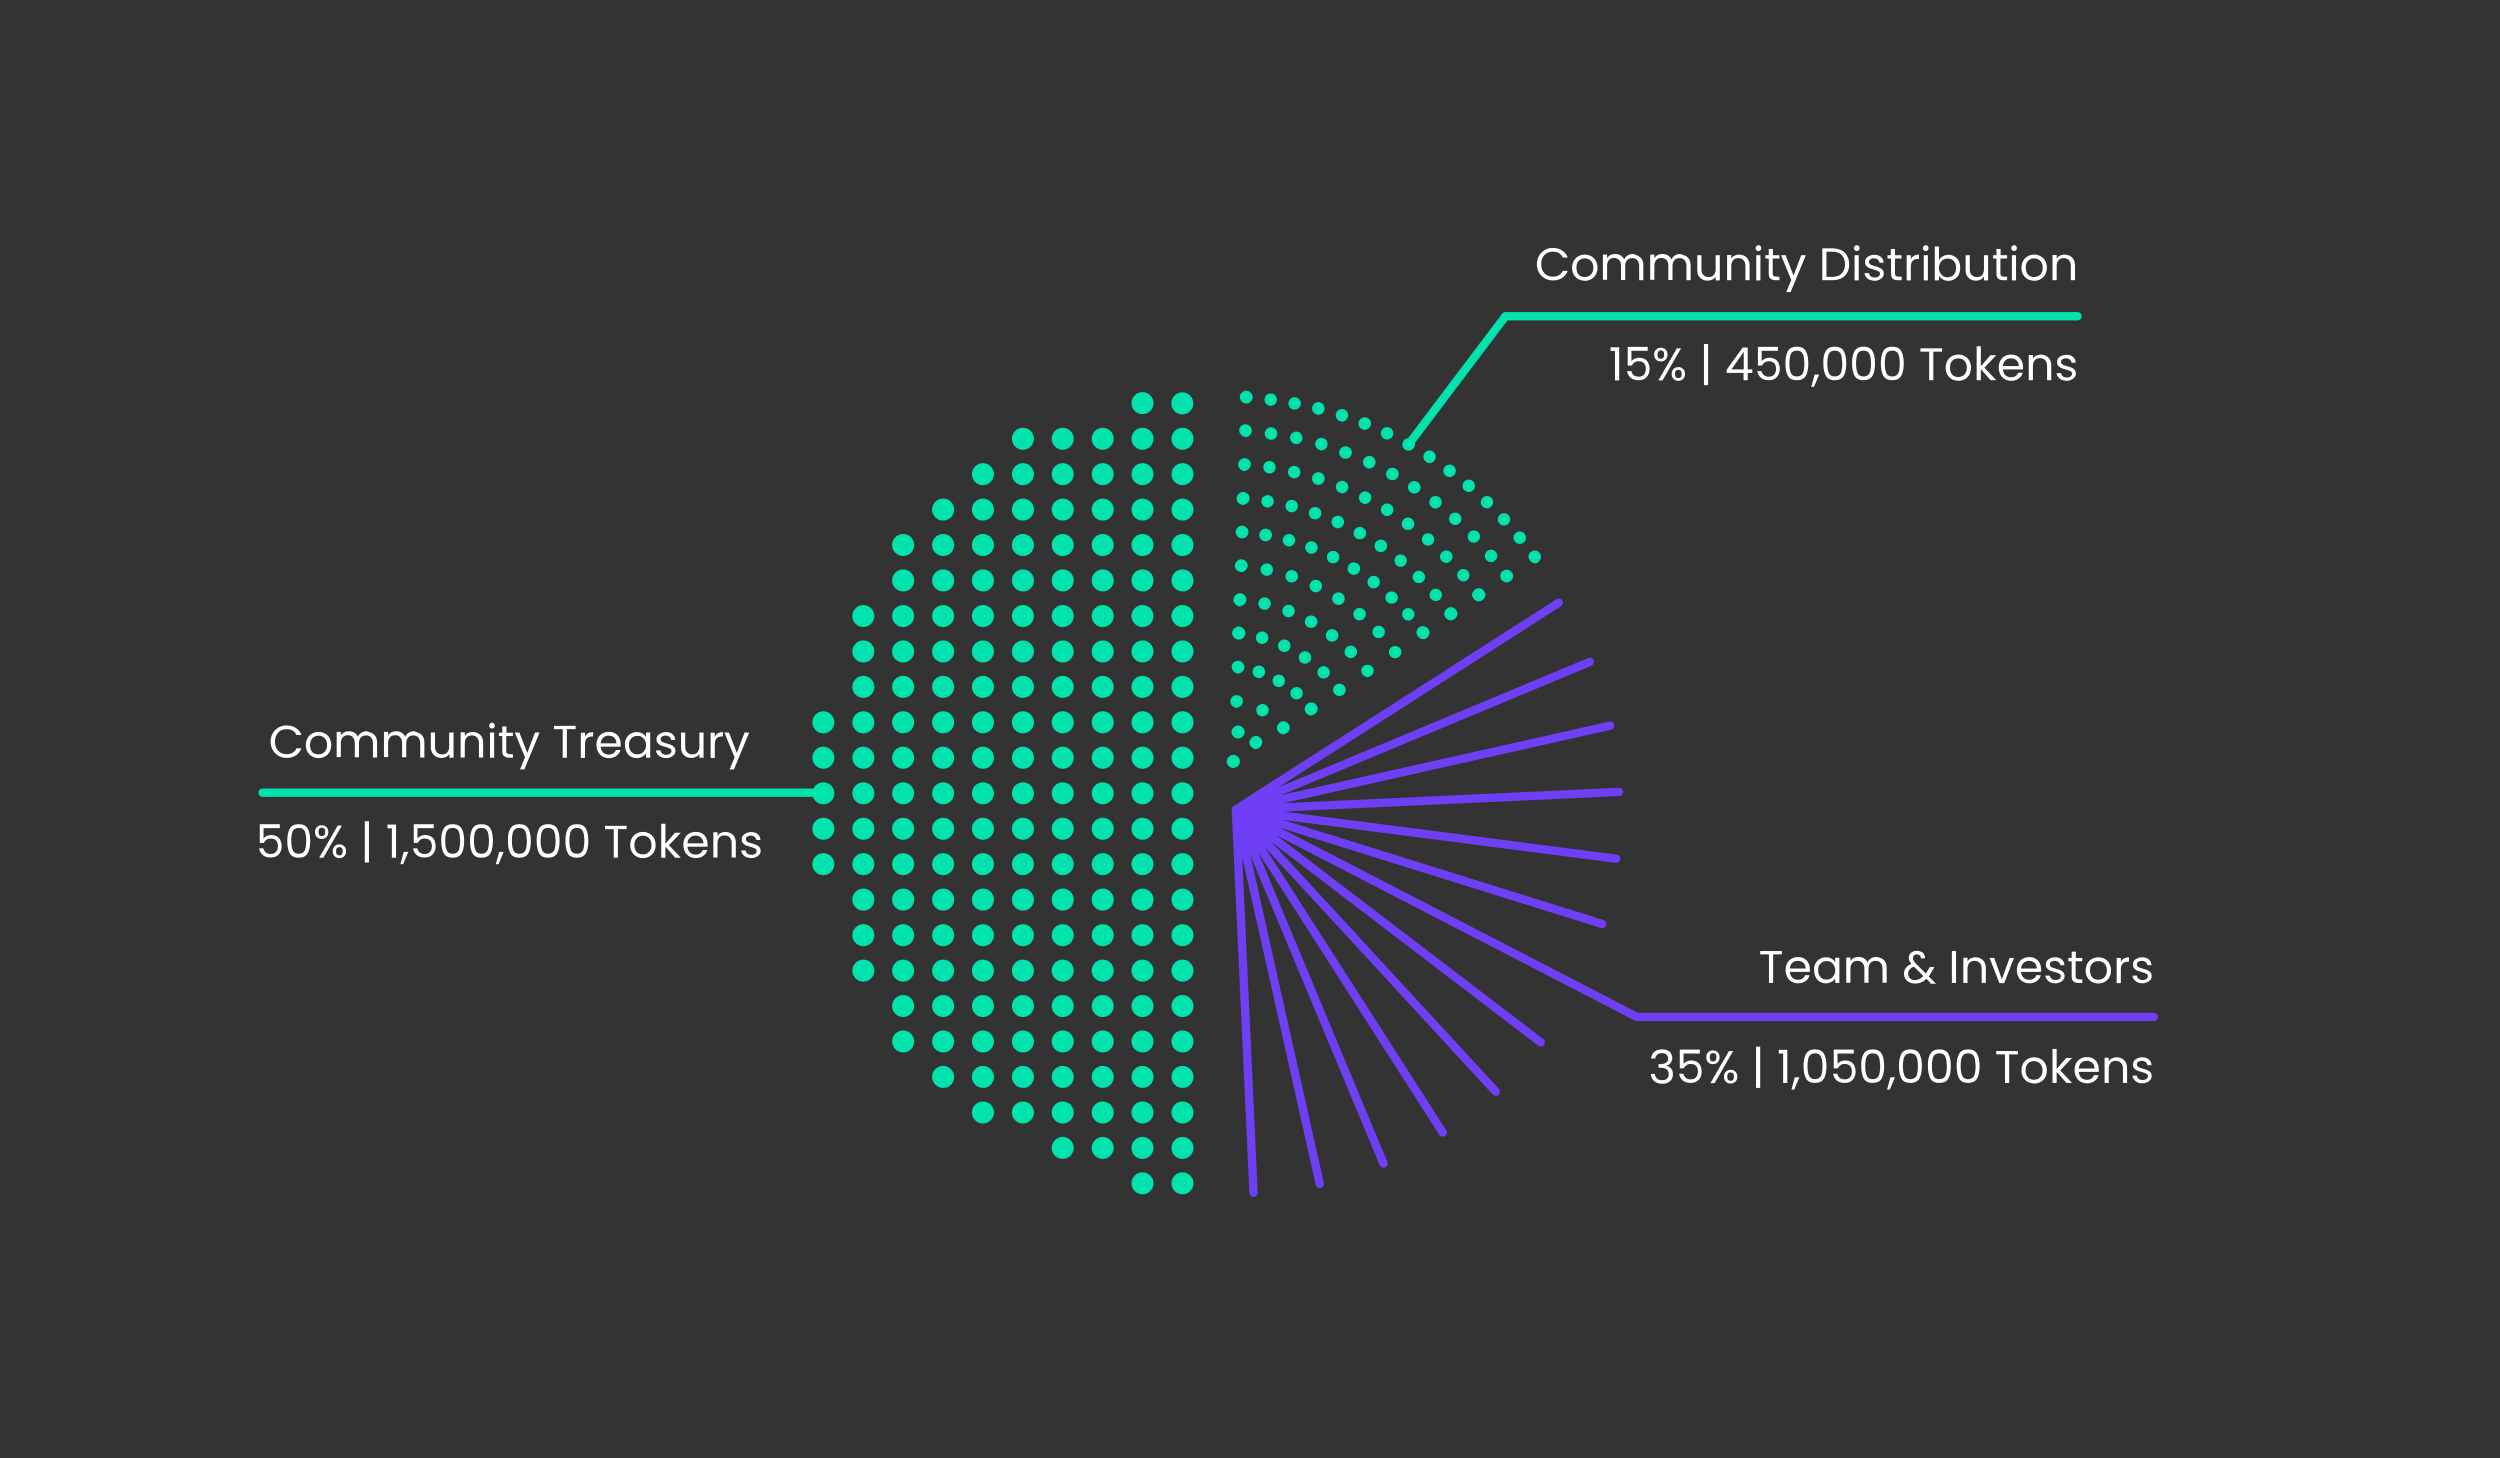 <?xml version="1.0" encoding="utf-8"?>
<!-- Generator: Adobe Illustrator 25.2.1, SVG Export Plug-In . SVG Version: 6.00 Build 0)  -->
<svg version="1.1" xmlns="http://www.w3.org/2000/svg" xmlns:xlink="http://www.w3.org/1999/xlink" x="0px" y="0px" width="1200px"
	 height="700px" viewBox="0 0 1200 700" style="enable-background:new 0 0 1200 700;" xml:space="preserve">
<rect x="0" y="0" width="1200" height="700" fill="#333333" stroke="none"/>
<style type="text/css">
	.st0{fill:#1A103D;}
	.st1{fill:none;stroke:#02E2AC;stroke-width:4;stroke-linecap:round;stroke-linejoin:round;stroke-miterlimit:10;}
	.st2{fill:none;stroke:#02E2AC;stroke-width:2;stroke-linecap:round;stroke-linejoin:round;stroke-miterlimit:10;}
	.st3{fill:#0E0333;}
	.st4{fill:none;stroke:#3B3058;stroke-miterlimit:10;}
	.st5{fill:#37198C;}
	.st6{fill:#6F3FF5;}
	.st7{fill:#02E2AC;}
	.st8{fill:#F35890;}
	.st9{fill:#5932C4;}
	.st10{fill:#AA8BFC;}
	.st11{fill:#8C65F7;}
	.st12{fill:#02E2AC;stroke:#4427AD;stroke-width:2;stroke-miterlimit:10;}
	.st13{fill:none;stroke:#4427AD;stroke-width:2;stroke-miterlimit:10;}
	.st14{fill:#4427AD;}
	.st15{fill:#F579A6;}
	.st16{fill:#D44D6E;}
	.st17{fill:#5934BB;}
	.st18{fill:#8B65EE;}
	.st19{fill:#F3ADC3;}
	.st20{fill:#8A91B1;}
	.st21{fill:#62688F;}
	.st22{fill:none;stroke:#5932C4;stroke-width:2;stroke-miterlimit:10;}
	.st23{fill:none;stroke:#AA8BFC;stroke-width:2;stroke-miterlimit:10;}
	.st24{fill:none;stroke:#02E2AC;stroke-width:2;stroke-miterlimit:10;}
	.st25{fill:none;stroke:#4427AD;stroke-width:3;stroke-miterlimit:10;}
	.st26{fill:#5B35BE;}
	.st27{fill:none;stroke:#02E2AC;stroke-width:4;stroke-miterlimit:10;}
	.st28{fill-rule:evenodd;clip-rule:evenodd;fill:none;stroke:#02E2AC;stroke-width:4;stroke-miterlimit:10;}
	.st29{fill-rule:evenodd;clip-rule:evenodd;fill:#5932C4;}
	.st30{fill:#9785FF;}
	.st31{fill:#7C58DC;}
	.st32{fill:none;stroke:#5932C4;stroke-width:4.252;stroke-miterlimit:10;}
	.st33{fill:#6645DD;}
	.st34{fill:#5A34BB;}
	.st35{fill:none;stroke:#8B65EE;stroke-miterlimit:10;}
	.st36{fill:none;stroke:#37198C;stroke-width:3;stroke-miterlimit:10;}
	.st37{fill:none;stroke:#37198C;stroke-width:4;stroke-miterlimit:10;}
	.st38{fill:#5A35BB;}
	.st39{fill:none;stroke:#37198C;stroke-width:2;stroke-miterlimit:10;}
	.st40{fill:none;stroke:#2C1970;stroke-width:2;stroke-miterlimit:10;}
	.st41{fill-rule:evenodd;clip-rule:evenodd;fill:#0E0333;}
	.st42{fill:none;stroke:#6F3FF5;stroke-width:5;stroke-miterlimit:10;}
	.st43{fill:none;stroke:#6F3FF5;stroke-width:7;stroke-linecap:round;stroke-linejoin:round;stroke-miterlimit:10;}
	.st44{fill:none;stroke:#D44D6E;stroke-width:2;stroke-miterlimit:10;}
	.st45{fill:none;stroke:#F35890;stroke-width:4;stroke-miterlimit:10;}
	.st46{fill:none;stroke:#F35890;stroke-width:4;stroke-linecap:round;stroke-linejoin:round;stroke-miterlimit:10;}
	.st47{fill:none;stroke:#6F3FF5;stroke-width:4;stroke-linecap:round;stroke-linejoin:round;stroke-miterlimit:10;}
	.st48{fill:none;stroke:#6F3FF5;stroke-width:4;stroke-miterlimit:10;}
	.st49{fill:none;stroke:#3B3058;stroke-width:4;}
	.st50{fill:#6F3FF5;stroke:#1A103D;stroke-width:8;}
	.st51{fill:none;stroke:#02E2AC;stroke-width:4;}
	.st52{fill:none;stroke:#3B3058;stroke-width:3;stroke-miterlimit:10;}
	.st53{fill:none;stroke:#6F3FF5;stroke-width:4;}
	.st54{fill:none;stroke:#F35890;stroke-width:4;}
	.st55{fill:none;stroke:#9B95B0;stroke-width:4;}
	.st56{fill:#7AFFF7;}
	.st57{fill:#6A43B3;}
	.st58{fill:none;stroke:#6A43B3;stroke-width:3;stroke-miterlimit:10;}
	.st59{fill:none;stroke:#7AFFF7;stroke-width:3;stroke-miterlimit:10;}
	.st60{fill:none;stroke:#FA72AF;stroke-width:3;stroke-miterlimit:10;}
	.st61{fill-rule:evenodd;clip-rule:evenodd;fill:#1A103D;}
	.st62{fill:#0E0333;stroke:#3B3058;stroke-miterlimit:10;}
	.st63{fill:#FFFFFF;}
	.st64{fill:none;stroke:#6F3FF5;stroke-width:4;stroke-linecap:round;stroke-linejoin:round;}
	.st65{fill:none;stroke:#02E2AC;stroke-width:4;stroke-linecap:round;stroke-linejoin:round;}
	.st66{fill:none;stroke:#02E2AC;stroke-width:4;stroke-linecap:round;stroke-linejoin:round;stroke-dasharray:0,20.674;}
	.st67{fill:none;stroke:#02E2AC;stroke-width:4;stroke-linecap:round;stroke-linejoin:round;stroke-dasharray:0,14.213;}
	.st68{fill:none;stroke:#02E2AC;stroke-width:3;stroke-linecap:round;stroke-linejoin:round;stroke-miterlimit:10;}
</style>
<g id="Quad_City">
	<g>
		<g>
			<path class="st63" d="M738.7,122.8c0.7-1.2,1.6-2.1,2.8-2.8c1.2-0.7,2.5-1,3.9-1c1.7,0,3.1,0.4,4.4,1.2c1.2,0.8,2.2,2,2.7,3.4
				h-2.4c-0.4-0.9-1-1.6-1.8-2.1c-0.8-0.5-1.8-0.7-2.9-0.7c-1.1,0-2,0.2-2.9,0.7c-0.9,0.5-1.5,1.2-2,2.1c-0.5,0.9-0.7,2-0.7,3.2
				c0,1.2,0.2,2.3,0.7,3.2c0.5,0.9,1.2,1.6,2,2.1c0.9,0.5,1.8,0.7,2.9,0.7c1.1,0,2.1-0.2,2.9-0.7c0.8-0.5,1.4-1.2,1.8-2.1h2.4
				c-0.6,1.5-1.5,2.6-2.7,3.4c-1.2,0.8-2.7,1.2-4.4,1.2c-1.4,0-2.7-0.3-3.9-1c-1.2-0.7-2.1-1.6-2.8-2.8c-0.7-1.2-1-2.5-1-4
				C737.7,125.4,738.1,124,738.7,122.8z"/>
			<path class="st63" d="M757.6,134c-0.9-0.5-1.6-1.2-2.2-2.2c-0.5-0.9-0.8-2-0.8-3.3c0-1.2,0.3-2.3,0.8-3.3
				c0.5-0.9,1.3-1.7,2.2-2.2c0.9-0.5,2-0.8,3.1-0.8s2.2,0.3,3.1,0.8c0.9,0.5,1.7,1.2,2.2,2.2s0.8,2,0.8,3.3c0,1.2-0.3,2.3-0.8,3.3
				c-0.5,0.9-1.3,1.7-2.2,2.2c-0.9,0.5-2,0.8-3.1,0.8C759.6,134.7,758.6,134.5,757.6,134z M762.7,132.5c0.6-0.3,1.1-0.8,1.5-1.5
				s0.6-1.5,0.6-2.5c0-1-0.2-1.8-0.6-2.5c-0.4-0.7-0.9-1.2-1.5-1.5c-0.6-0.3-1.3-0.5-2-0.5c-0.7,0-1.4,0.2-2,0.5
				c-0.6,0.3-1.1,0.8-1.5,1.5c-0.4,0.7-0.5,1.5-0.5,2.5c0,1,0.2,1.8,0.5,2.5c0.4,0.7,0.8,1.2,1.4,1.5s1.3,0.5,2,0.5
				S762.1,132.8,762.7,132.5z"/>
			<path class="st63" d="M786.5,122.9c0.7,0.4,1.3,1,1.7,1.7c0.4,0.8,0.6,1.7,0.6,2.8v7.1h-2v-6.8c0-1.2-0.3-2.1-0.9-2.8
				s-1.4-1-2.4-1c-1,0-1.9,0.3-2.5,1c-0.6,0.7-0.9,1.6-0.9,2.9v6.6h-2v-6.8c0-1.2-0.3-2.1-0.9-2.8c-0.6-0.6-1.4-1-2.4-1
				c-1,0-1.9,0.3-2.5,1c-0.6,0.7-0.9,1.6-0.9,2.9v6.6h-2v-12.1h2v1.7c0.4-0.6,0.9-1.1,1.6-1.5c0.7-0.3,1.4-0.5,2.2-0.5
				c1,0,1.9,0.2,2.7,0.7c0.8,0.5,1.4,1.1,1.7,2c0.3-0.9,0.9-1.5,1.7-2c0.8-0.5,1.6-0.7,2.6-0.7C785,122.3,785.8,122.5,786.5,122.9z"
				/>
			<path class="st63" d="M809.2,122.9c0.7,0.4,1.3,1,1.7,1.7c0.4,0.8,0.6,1.7,0.6,2.8v7.1h-2v-6.8c0-1.2-0.3-2.1-0.9-2.8
				s-1.4-1-2.4-1c-1,0-1.9,0.3-2.5,1c-0.6,0.7-0.9,1.6-0.9,2.9v6.6h-2v-6.8c0-1.2-0.3-2.1-0.9-2.8c-0.6-0.6-1.4-1-2.4-1
				c-1,0-1.9,0.3-2.5,1c-0.6,0.7-0.9,1.6-0.9,2.9v6.6h-2v-12.1h2v1.7c0.4-0.6,0.9-1.1,1.6-1.5c0.7-0.3,1.4-0.5,2.2-0.5
				c1,0,1.9,0.2,2.7,0.7c0.8,0.5,1.4,1.1,1.7,2c0.3-0.9,0.9-1.5,1.7-2c0.8-0.5,1.6-0.7,2.6-0.7C807.6,122.3,808.5,122.5,809.2,122.9
				z"/>
			<path class="st63" d="M825.5,122.5v12.1h-2v-1.8c-0.4,0.6-0.9,1.1-1.6,1.4s-1.4,0.5-2.3,0.5c-0.9,0-1.8-0.2-2.5-0.6
				s-1.3-1-1.8-1.7c-0.4-0.8-0.6-1.7-0.6-2.8v-7.1h2v6.8c0,1.2,0.3,2.1,0.9,2.7c0.6,0.6,1.4,1,2.5,1c1.1,0,1.9-0.3,2.5-1
				s0.9-1.6,0.9-2.9v-6.6H825.5z"/>
			<path class="st63" d="M838.4,123.6c0.9,0.9,1.4,2.2,1.4,3.8v7.1h-2v-6.8c0-1.2-0.3-2.1-0.9-2.8c-0.6-0.6-1.4-1-2.5-1
				c-1.1,0-1.9,0.3-2.5,1s-0.9,1.6-0.9,2.9v6.7h-2v-12.1h2v1.7c0.4-0.6,0.9-1.1,1.6-1.4c0.7-0.3,1.4-0.5,2.3-0.5
				C836.3,122.3,837.5,122.7,838.4,123.6z"/>
			<path class="st63" d="M843.1,120.1c-0.3-0.3-0.4-0.6-0.4-1c0-0.4,0.1-0.7,0.4-1c0.3-0.3,0.6-0.4,1-0.4c0.4,0,0.7,0.1,0.9,0.4
				c0.3,0.3,0.4,0.6,0.4,1c0,0.4-0.1,0.7-0.4,1s-0.6,0.4-0.9,0.4C843.7,120.5,843.3,120.4,843.1,120.1z M845,122.5v12.1h-2v-12.1
				H845z"/>
			<path class="st63" d="M850.9,124.1v7.1c0,0.6,0.1,1,0.4,1.2c0.2,0.2,0.7,0.4,1.3,0.4h1.5v1.7h-1.8c-1.1,0-2-0.3-2.5-0.8
				c-0.6-0.5-0.8-1.4-0.8-2.5v-7.1h-1.6v-1.6h1.6v-3h2v3h3.1v1.6H850.9z"/>
			<path class="st63" d="M866.8,122.5l-7.3,17.7h-2.1l2.4-5.8l-4.9-11.9h2.2l3.8,9.8l3.7-9.8H866.8z"/>
			<path class="st63" d="M883.8,120.1c1.2,0.6,2.2,1.5,2.8,2.7c0.7,1.2,1,2.5,1,4.1c0,1.6-0.3,2.9-1,4.1s-1.6,2-2.8,2.6
				c-1.2,0.6-2.7,0.9-4.3,0.9h-4.8v-15.3h4.8C881.1,119.2,882.6,119.5,883.8,120.1z M884,131.3c1-1,1.6-2.5,1.6-4.4
				c0-1.9-0.5-3.4-1.6-4.5c-1-1.1-2.6-1.6-4.5-1.6h-2.8v12.1h2.8C881.4,132.9,882.9,132.4,884,131.3z"/>
			<path class="st63" d="M890.3,120.1c-0.3-0.3-0.4-0.6-0.4-1c0-0.4,0.1-0.7,0.4-1c0.3-0.3,0.6-0.4,1-0.4c0.4,0,0.7,0.1,0.9,0.4
				c0.3,0.3,0.4,0.6,0.4,1c0,0.4-0.1,0.7-0.4,1s-0.6,0.4-0.9,0.4C890.9,120.5,890.6,120.4,890.3,120.1z M892.2,122.5v12.1h-2v-12.1
				H892.2z"/>
			<path class="st63" d="M897.4,134.3c-0.7-0.3-1.3-0.8-1.7-1.3c-0.4-0.6-0.7-1.2-0.7-1.9h2.1c0.1,0.6,0.3,1.1,0.8,1.5
				c0.5,0.4,1.2,0.6,2,0.6c0.8,0,1.4-0.2,1.8-0.5c0.4-0.3,0.7-0.8,0.7-1.3c0-0.5-0.2-0.9-0.7-1.2c-0.5-0.3-1.2-0.5-2.2-0.8
				c-0.9-0.2-1.6-0.5-2.2-0.7s-1-0.6-1.5-1.1c-0.4-0.5-0.6-1.1-0.6-1.9c0-0.6,0.2-1.2,0.5-1.7c0.4-0.5,0.9-0.9,1.6-1.2
				s1.4-0.5,2.3-0.5c1.3,0,2.4,0.3,3.2,1c0.8,0.7,1.3,1.6,1.3,2.8h-2c0-0.6-0.3-1.1-0.8-1.5c-0.5-0.4-1.1-0.6-1.9-0.6
				c-0.7,0-1.3,0.2-1.7,0.5c-0.4,0.3-0.6,0.7-0.6,1.2c0,0.4,0.1,0.7,0.4,1c0.3,0.3,0.6,0.5,1,0.6s0.9,0.3,1.6,0.5
				c0.9,0.2,1.6,0.5,2.1,0.7c0.5,0.2,1,0.6,1.4,1c0.4,0.5,0.6,1,0.6,1.8c0,0.7-0.2,1.3-0.6,1.8c-0.4,0.5-0.9,0.9-1.6,1.2
				s-1.4,0.5-2.3,0.5C899,134.7,898.2,134.6,897.4,134.3z"/>
			<path class="st63" d="M909.6,124.1v7.1c0,0.6,0.1,1,0.4,1.2c0.2,0.2,0.7,0.4,1.3,0.4h1.5v1.7h-1.8c-1.1,0-2-0.3-2.5-0.8
				c-0.6-0.5-0.8-1.4-0.8-2.5v-7.1H906v-1.6h1.6v-3h2v3h3.1v1.6H909.6z"/>
			<path class="st63" d="M918.7,122.8c0.7-0.4,1.4-0.6,2.4-0.6v2.1h-0.5c-2.2,0-3.4,1.2-3.4,3.7v6.6h-2v-12.1h2v2
				C917.5,123.8,918,123.2,918.7,122.8z"/>
			<path class="st63" d="M923.4,120.1c-0.3-0.3-0.4-0.6-0.4-1c0-0.4,0.1-0.7,0.4-1c0.3-0.3,0.6-0.4,1-0.4c0.4,0,0.7,0.1,0.9,0.4
				c0.3,0.3,0.4,0.6,0.4,1c0,0.4-0.1,0.7-0.4,1s-0.6,0.4-0.9,0.4C924,120.5,923.7,120.4,923.4,120.1z M925.4,122.5v12.1h-2v-12.1
				H925.4z"/>
			<path class="st63" d="M932.6,123c0.8-0.5,1.7-0.7,2.7-0.7c1.1,0,2.1,0.3,2.9,0.8c0.9,0.5,1.5,1.2,2,2.2c0.5,0.9,0.7,2,0.7,3.2
				c0,1.2-0.2,2.3-0.7,3.3c-0.5,1-1.2,1.7-2.1,2.2c-0.9,0.5-1.8,0.8-2.9,0.8c-1,0-2-0.2-2.7-0.7c-0.8-0.5-1.4-1-1.8-1.7v2.2h-2
				v-16.3h2v6.5C931.2,124,931.8,123.4,932.6,123z M938.4,126.1c-0.4-0.7-0.9-1.2-1.5-1.5c-0.6-0.4-1.3-0.5-2.1-0.5
				c-0.7,0-1.4,0.2-2,0.5s-1.1,0.9-1.5,1.6s-0.6,1.5-0.6,2.4c0,0.9,0.2,1.7,0.6,2.4s0.9,1.2,1.5,1.6s1.3,0.5,2,0.5
				c0.7,0,1.4-0.2,2.1-0.5s1.1-0.9,1.5-1.6c0.4-0.7,0.5-1.5,0.5-2.4C938.9,127.6,938.8,126.8,938.4,126.1z"/>
			<path class="st63" d="M954.3,122.5v12.1h-2v-1.8c-0.4,0.6-0.9,1.1-1.6,1.4s-1.4,0.5-2.3,0.5c-0.9,0-1.8-0.2-2.5-0.6
				s-1.3-1-1.8-1.7c-0.4-0.8-0.6-1.7-0.6-2.8v-7.1h2v6.8c0,1.2,0.3,2.1,0.9,2.7c0.6,0.6,1.4,1,2.5,1c1.1,0,1.9-0.3,2.5-1
				s0.9-1.6,0.9-2.9v-6.6H954.3z"/>
			<path class="st63" d="M960.2,124.1v7.1c0,0.6,0.1,1,0.4,1.2c0.2,0.2,0.7,0.4,1.3,0.4h1.5v1.7h-1.8c-1.1,0-2-0.3-2.5-0.8
				c-0.6-0.5-0.8-1.4-0.8-2.5v-7.1h-1.6v-1.6h1.6v-3h2v3h3.1v1.6H960.2z"/>
			<path class="st63" d="M965.8,120.1c-0.3-0.3-0.4-0.6-0.4-1c0-0.4,0.1-0.7,0.4-1c0.3-0.3,0.6-0.4,1-0.4c0.4,0,0.7,0.1,0.9,0.4
				c0.3,0.3,0.4,0.6,0.4,1c0,0.4-0.1,0.7-0.4,1s-0.6,0.4-0.9,0.4C966.4,120.5,966.1,120.4,965.8,120.1z M967.7,122.5v12.1h-2v-12.1
				H967.7z"/>
			<path class="st63" d="M973.3,134c-0.9-0.5-1.6-1.2-2.2-2.2c-0.5-0.9-0.8-2-0.8-3.3c0-1.2,0.3-2.3,0.8-3.3
				c0.5-0.9,1.3-1.7,2.2-2.2c0.9-0.5,2-0.8,3.1-0.8s2.2,0.3,3.1,0.8c0.9,0.5,1.7,1.2,2.2,2.2s0.8,2,0.8,3.3c0,1.2-0.3,2.3-0.8,3.3
				c-0.5,0.9-1.3,1.7-2.2,2.2c-0.9,0.5-2,0.8-3.1,0.8C975.3,134.7,974.2,134.5,973.3,134z M978.4,132.5c0.6-0.3,1.1-0.8,1.5-1.5
				s0.6-1.5,0.6-2.5c0-1-0.2-1.8-0.6-2.5c-0.4-0.7-0.9-1.2-1.5-1.5c-0.6-0.3-1.3-0.5-2-0.5c-0.7,0-1.4,0.2-2,0.5
				c-0.6,0.3-1.1,0.8-1.5,1.5c-0.4,0.7-0.5,1.5-0.5,2.5c0,1,0.2,1.8,0.5,2.5c0.4,0.7,0.8,1.2,1.4,1.5s1.3,0.5,2,0.5
				S977.8,132.8,978.4,132.5z"/>
			<path class="st63" d="M994.6,123.6c0.9,0.9,1.4,2.2,1.4,3.8v7.1h-2v-6.8c0-1.2-0.3-2.1-0.9-2.8c-0.6-0.6-1.4-1-2.5-1
				c-1.1,0-1.9,0.3-2.5,1s-0.9,1.6-0.9,2.9v6.7h-2v-12.1h2v1.7c0.4-0.6,0.9-1.1,1.6-1.4c0.7-0.3,1.4-0.5,2.3-0.5
				C992.6,122.3,993.7,122.7,994.6,123.6z"/>
			<path class="st63" d="M773.1,168.5v-1.8h4.1v15.9h-2v-14.1H773.1z"/>
			<path class="st63" d="M790.8,168.4h-7.7v5c0.3-0.5,0.8-0.9,1.5-1.2s1.4-0.5,2.1-0.5c1.2,0,2.2,0.3,3,0.8s1.3,1.2,1.6,2
				c0.3,0.8,0.5,1.6,0.5,2.5c0,1.1-0.2,2-0.6,2.8c-0.4,0.8-1,1.5-1.8,2c-0.8,0.5-1.8,0.7-3,0.7c-1.5,0-2.8-0.4-3.7-1.2
				s-1.5-1.8-1.7-3.2h2c0.2,0.8,0.6,1.5,1.2,2c0.6,0.5,1.4,0.7,2.3,0.7c1.2,0,2-0.3,2.6-1c0.6-0.7,0.9-1.6,0.9-2.8
				c0-1.1-0.3-2-0.9-2.7c-0.6-0.6-1.5-0.9-2.6-0.9c-0.8,0-1.5,0.2-2,0.6s-1,0.9-1.3,1.5h-1.9v-9h9.6V168.4z"/>
			<path class="st63" d="M794.9,167.8c0.6-0.6,1.4-0.9,2.3-0.9s1.7,0.3,2.3,0.9c0.6,0.6,0.9,1.4,0.9,2.4c0,1-0.3,1.8-0.9,2.4
				c-0.6,0.6-1.4,0.9-2.3,0.9s-1.7-0.3-2.3-0.9c-0.6-0.6-0.9-1.4-0.9-2.4C794,169.2,794.3,168.4,794.9,167.8z M796,168.7
				c-0.3,0.3-0.4,0.9-0.4,1.5c0,0.7,0.1,1.2,0.4,1.5c0.3,0.4,0.7,0.5,1.2,0.5c0.5,0,0.9-0.2,1.2-0.5c0.3-0.4,0.4-0.9,0.4-1.5
				c0-0.7-0.1-1.2-0.4-1.5c-0.3-0.3-0.7-0.5-1.2-0.5C796.7,168.2,796.3,168.4,796,168.7z M806.9,167.2l-8.9,15.4h-2l8.9-15.4H806.9z
				 M803.3,177.1c0.6-0.6,1.4-0.9,2.3-0.9s1.7,0.3,2.3,0.9c0.6,0.6,0.9,1.4,0.9,2.4c0,1-0.3,1.8-0.9,2.4c-0.6,0.6-1.4,0.9-2.3,0.9
				s-1.7-0.3-2.3-0.9s-0.9-1.4-0.9-2.4S802.7,177.7,803.3,177.1z M804.4,178c-0.3,0.3-0.4,0.9-0.4,1.5c0,0.7,0.1,1.2,0.4,1.5
				c0.3,0.3,0.7,0.5,1.2,0.5c0.5,0,0.9-0.2,1.2-0.5c0.3-0.3,0.4-0.8,0.4-1.5c0-0.7-0.1-1.2-0.4-1.5c-0.3-0.3-0.7-0.5-1.2-0.5
				C805.1,177.5,804.7,177.6,804.4,178z"/>
			<path class="st63" d="M819.9,184.9h-2v-19.8h2V184.9z"/>
			<path class="st63" d="M828.8,179v-1.5l7.7-10.7h2.4v10.5h2.2v1.7h-2.2v3.5h-2V179H828.8z M837,168.9l-5.9,8.4h5.9V168.9z"/>
			<path class="st63" d="M853.3,168.4h-7.7v5c0.3-0.5,0.8-0.9,1.5-1.2s1.4-0.5,2.1-0.5c1.2,0,2.2,0.3,3,0.8s1.3,1.2,1.6,2
				c0.3,0.8,0.5,1.6,0.5,2.5c0,1.1-0.2,2-0.6,2.8c-0.4,0.8-1,1.5-1.8,2c-0.8,0.5-1.8,0.7-3,0.7c-1.5,0-2.8-0.4-3.7-1.2
				s-1.5-1.8-1.7-3.2h2c0.2,0.8,0.6,1.5,1.2,2c0.6,0.5,1.4,0.7,2.3,0.7c1.2,0,2-0.3,2.6-1c0.6-0.7,0.9-1.6,0.9-2.8
				c0-1.1-0.3-2-0.9-2.7c-0.6-0.6-1.5-0.9-2.6-0.9c-0.8,0-1.5,0.2-2,0.6s-1,0.9-1.3,1.5h-1.9v-9h9.6V168.4z"/>
			<path class="st63" d="M858.2,168.5c0.8-1.4,2.3-2.1,4.3-2.1c2,0,3.5,0.7,4.3,2.1c0.8,1.4,1.2,3.4,1.2,5.9c0,2.6-0.4,4.6-1.2,6
				c-0.8,1.4-2.3,2.1-4.3,2.1c-2.1,0-3.5-0.7-4.3-2.1s-1.2-3.4-1.2-6C857,171.9,857.4,169.9,858.2,168.5z M865.8,171.2
				c-0.2-0.9-0.5-1.6-1-2.1s-1.3-0.8-2.3-0.8c-1,0-1.8,0.3-2.3,0.8s-0.9,1.3-1,2.1c-0.2,0.9-0.3,2-0.3,3.2c0,1.3,0.1,2.4,0.3,3.3
				s0.5,1.6,1,2.2c0.5,0.5,1.3,0.8,2.3,0.8c1,0,1.7-0.3,2.3-0.8c0.5-0.5,0.9-1.3,1-2.2c0.2-0.9,0.3-2,0.3-3.3
				C866,173.2,866,172.1,865.8,171.2z"/>
			<path class="st63" d="M873.2,179.8l-2.5,5.9h-1.3l1.6-5.9H873.2z"/>
			<path class="st63" d="M876.4,168.5c0.8-1.4,2.3-2.1,4.3-2.1c2,0,3.5,0.7,4.3,2.1c0.8,1.4,1.2,3.4,1.2,5.9c0,2.6-0.4,4.6-1.2,6
				c-0.8,1.4-2.3,2.1-4.3,2.1c-2.1,0-3.5-0.7-4.3-2.1s-1.2-3.4-1.2-6C875.1,171.9,875.5,169.9,876.4,168.5z M884,171.2
				c-0.2-0.9-0.5-1.6-1-2.1s-1.3-0.8-2.3-0.8c-1,0-1.8,0.3-2.3,0.8s-0.9,1.3-1,2.1c-0.2,0.9-0.3,2-0.3,3.2c0,1.3,0.1,2.4,0.3,3.3
				s0.5,1.6,1,2.2c0.5,0.5,1.3,0.8,2.3,0.8c1,0,1.7-0.3,2.3-0.8c0.5-0.5,0.9-1.3,1-2.2c0.2-0.9,0.3-2,0.3-3.3
				C884.2,173.2,884.1,172.1,884,171.2z"/>
			<path class="st63" d="M890.2,168.5c0.8-1.4,2.3-2.1,4.3-2.1c2,0,3.5,0.7,4.3,2.1c0.8,1.4,1.2,3.4,1.2,5.9c0,2.6-0.4,4.6-1.2,6
				c-0.8,1.4-2.3,2.1-4.3,2.1c-2.1,0-3.5-0.7-4.3-2.1s-1.2-3.4-1.2-6C888.9,171.9,889.4,169.9,890.2,168.5z M897.8,171.2
				c-0.2-0.9-0.5-1.6-1-2.1s-1.3-0.8-2.3-0.8c-1,0-1.8,0.3-2.3,0.8s-0.9,1.3-1,2.1c-0.2,0.9-0.3,2-0.3,3.2c0,1.3,0.1,2.4,0.3,3.3
				s0.5,1.6,1,2.2c0.5,0.5,1.3,0.8,2.3,0.8c1,0,1.7-0.3,2.3-0.8c0.5-0.5,0.9-1.3,1-2.2c0.2-0.9,0.3-2,0.3-3.3
				C898,173.2,897.9,172.1,897.8,171.2z"/>
			<path class="st63" d="M904,168.5c0.8-1.4,2.3-2.1,4.3-2.1c2,0,3.5,0.7,4.3,2.1c0.8,1.4,1.2,3.4,1.2,5.9c0,2.6-0.4,4.6-1.2,6
				c-0.8,1.4-2.3,2.1-4.3,2.1c-2.1,0-3.5-0.7-4.3-2.1s-1.2-3.4-1.2-6C902.8,171.9,903.2,169.9,904,168.5z M911.6,171.2
				c-0.2-0.9-0.5-1.6-1-2.1s-1.3-0.8-2.3-0.8c-1,0-1.8,0.3-2.3,0.8s-0.9,1.3-1,2.1c-0.2,0.9-0.3,2-0.3,3.2c0,1.3,0.1,2.4,0.3,3.3
				s0.5,1.6,1,2.2c0.5,0.5,1.3,0.8,2.3,0.8c1,0,1.7-0.3,2.3-0.8c0.5-0.5,0.9-1.3,1-2.2c0.2-0.9,0.3-2,0.3-3.3
				C911.8,173.2,911.8,172.1,911.6,171.2z"/>
			<path class="st63" d="M932.2,167.2v1.6H928v13.7h-2v-13.7h-4.2v-1.6H932.2z"/>
			<path class="st63" d="M936.9,182c-0.9-0.5-1.6-1.2-2.2-2.2c-0.5-0.9-0.8-2-0.8-3.3c0-1.2,0.3-2.3,0.8-3.3
				c0.5-0.9,1.3-1.7,2.2-2.2c0.9-0.5,2-0.8,3.1-0.8s2.2,0.3,3.1,0.8c0.9,0.5,1.7,1.2,2.2,2.2s0.8,2,0.8,3.3s-0.3,2.3-0.8,3.3
				c-0.5,0.9-1.3,1.7-2.2,2.2c-0.9,0.5-2,0.8-3.1,0.8C938.8,182.7,937.8,182.5,936.9,182z M942,180.5c0.6-0.3,1.1-0.8,1.5-1.5
				s0.6-1.5,0.6-2.5s-0.2-1.8-0.6-2.5c-0.4-0.7-0.9-1.2-1.5-1.5c-0.6-0.3-1.3-0.5-2-0.5c-0.7,0-1.4,0.2-2,0.5
				c-0.6,0.3-1.1,0.8-1.5,1.5c-0.4,0.7-0.5,1.5-0.5,2.5c0,1,0.2,1.8,0.5,2.5c0.4,0.7,0.8,1.2,1.4,1.5s1.3,0.5,2,0.5
				S941.3,180.8,942,180.5z"/>
			<path class="st63" d="M955.5,182.5l-4.7-5.3v5.3h-2v-16.3h2v9.6l4.6-5.3h2.8l-5.7,6l5.7,6H955.5z"/>
			<path class="st63" d="M971,177.3h-9.6c0.1,1.2,0.5,2.1,1.2,2.8c0.7,0.7,1.6,1,2.7,1c0.9,0,1.6-0.2,2.2-0.6c0.6-0.4,1-0.9,1.2-1.6
				h2.2c-0.3,1.2-1,2.1-1.9,2.8c-1,0.7-2.2,1.1-3.6,1.1c-1.1,0-2.2-0.3-3.1-0.8c-0.9-0.5-1.6-1.2-2.1-2.2c-0.5-0.9-0.8-2-0.8-3.3
				s0.2-2.3,0.7-3.3c0.5-0.9,1.2-1.7,2.1-2.2s1.9-0.8,3.1-0.8c1.1,0,2.2,0.2,3,0.7s1.6,1.2,2,2.1c0.5,0.9,0.7,1.9,0.7,3
				C971.1,176.4,971.1,176.8,971,177.3z M968.5,173.7c-0.3-0.5-0.8-1-1.4-1.3c-0.6-0.3-1.2-0.4-1.9-0.4c-1,0-1.9,0.3-2.6,1
				c-0.7,0.6-1.1,1.5-1.2,2.7h7.6C969,174.9,968.9,174.2,968.5,173.7z"/>
			<path class="st63" d="M983.2,171.6c0.9,0.9,1.4,2.2,1.4,3.8v7.1h-2v-6.8c0-1.2-0.3-2.1-0.9-2.8c-0.6-0.6-1.4-1-2.5-1
				c-1.1,0-1.9,0.3-2.5,1s-0.9,1.6-0.9,2.9v6.7h-2v-12.1h2v1.7c0.4-0.6,0.9-1.1,1.6-1.4c0.7-0.3,1.4-0.5,2.3-0.5
				C981.1,170.3,982.3,170.7,983.2,171.6z"/>
			<path class="st63" d="M989.6,182.3c-0.7-0.3-1.3-0.8-1.7-1.3c-0.4-0.6-0.7-1.2-0.7-1.9h2.1c0.1,0.6,0.3,1.1,0.8,1.5
				c0.5,0.4,1.2,0.6,2,0.6c0.8,0,1.4-0.2,1.8-0.5c0.4-0.3,0.7-0.8,0.7-1.3c0-0.5-0.2-0.9-0.7-1.2c-0.5-0.3-1.2-0.5-2.2-0.8
				c-0.9-0.2-1.6-0.5-2.2-0.7s-1-0.6-1.5-1.1s-0.6-1.1-0.6-1.9c0-0.6,0.2-1.2,0.5-1.7c0.4-0.5,0.9-0.9,1.6-1.2s1.4-0.5,2.3-0.5
				c1.3,0,2.4,0.3,3.2,1c0.8,0.7,1.3,1.6,1.3,2.8h-2c0-0.6-0.3-1.1-0.8-1.5c-0.5-0.4-1.1-0.6-1.9-0.6c-0.7,0-1.3,0.2-1.7,0.5
				c-0.4,0.3-0.6,0.7-0.6,1.2c0,0.4,0.1,0.7,0.4,1c0.3,0.3,0.6,0.5,1,0.6s0.9,0.3,1.6,0.5c0.9,0.2,1.6,0.5,2.1,0.7
				c0.5,0.2,1,0.6,1.4,1c0.4,0.5,0.6,1,0.6,1.8c0,0.7-0.2,1.3-0.6,1.8c-0.4,0.5-0.9,0.9-1.6,1.2s-1.4,0.5-2.3,0.5
				C991.2,182.7,990.3,182.6,989.6,182.3z"/>
		</g>
	</g>
	<g>
		<g>
			<path class="st63" d="M130.9,352c0.7-1.2,1.6-2.1,2.8-2.8c1.2-0.7,2.5-1,3.9-1c1.7,0,3.1,0.4,4.4,1.2c1.2,0.8,2.2,2,2.7,3.4h-2.4
				c-0.4-0.9-1-1.6-1.8-2.1c-0.8-0.5-1.8-0.7-2.9-0.7c-1.1,0-2,0.2-2.9,0.7c-0.8,0.5-1.5,1.2-2,2.1c-0.5,0.9-0.7,2-0.7,3.2
				c0,1.2,0.2,2.3,0.7,3.2c0.5,0.9,1.2,1.6,2,2.1c0.9,0.5,1.8,0.7,2.9,0.7c1.1,0,2.1-0.2,2.9-0.7s1.4-1.2,1.8-2.1h2.4
				c-0.6,1.5-1.5,2.6-2.7,3.4c-1.2,0.8-2.7,1.2-4.4,1.2c-1.4,0-2.7-0.3-3.9-1c-1.2-0.7-2.1-1.6-2.8-2.8c-0.7-1.2-1-2.5-1-4
				S130.2,353.2,130.9,352z"/>
			<path class="st63" d="M149.8,363.1c-0.9-0.5-1.6-1.2-2.2-2.2c-0.5-0.9-0.8-2-0.8-3.3c0-1.2,0.3-2.3,0.8-3.3
				c0.5-0.9,1.3-1.7,2.2-2.2c0.9-0.5,2-0.8,3.1-0.8c1.1,0,2.2,0.3,3.1,0.8s1.7,1.2,2.2,2.2s0.8,2,0.8,3.3s-0.3,2.3-0.8,3.3
				c-0.5,0.9-1.3,1.7-2.2,2.2c-0.9,0.5-2,0.8-3.1,0.8C151.8,363.9,150.7,363.6,149.8,363.1z M154.9,361.6c0.6-0.3,1.1-0.8,1.5-1.5
				s0.6-1.5,0.6-2.5s-0.2-1.8-0.6-2.5c-0.4-0.7-0.9-1.2-1.5-1.5c-0.6-0.3-1.3-0.5-2-0.5c-0.7,0-1.4,0.2-2,0.5
				c-0.6,0.3-1.1,0.8-1.5,1.5c-0.4,0.7-0.6,1.5-0.6,2.5c0,1,0.2,1.8,0.5,2.5c0.4,0.7,0.8,1.2,1.4,1.5s1.3,0.5,2,0.5
				S154.3,362,154.9,361.6z"/>
			<path class="st63" d="M178.7,352c0.7,0.4,1.3,1,1.7,1.7c0.4,0.8,0.6,1.7,0.6,2.8v7.1h-2v-6.8c0-1.2-0.3-2.1-0.9-2.8s-1.4-1-2.4-1
				c-1,0-1.9,0.3-2.5,1c-0.6,0.7-0.9,1.6-0.9,2.9v6.6h-2v-6.8c0-1.2-0.3-2.1-0.9-2.8s-1.4-1-2.4-1c-1,0-1.9,0.3-2.5,1
				c-0.6,0.7-0.9,1.6-0.9,2.9v6.6h-2v-12.1h2v1.7c0.4-0.6,0.9-1.1,1.6-1.5c0.7-0.3,1.4-0.5,2.2-0.5c1,0,1.9,0.2,2.7,0.7
				c0.8,0.5,1.4,1.1,1.7,2c0.3-0.9,0.9-1.5,1.7-2c0.8-0.5,1.6-0.7,2.6-0.7C177.1,351.4,178,351.6,178.7,352z"/>
			<path class="st63" d="M201.4,352c0.7,0.4,1.3,1,1.7,1.7c0.4,0.8,0.6,1.7,0.6,2.8v7.1h-2v-6.8c0-1.2-0.3-2.1-0.9-2.8s-1.4-1-2.4-1
				c-1,0-1.9,0.3-2.5,1c-0.6,0.7-0.9,1.6-0.9,2.9v6.6h-2v-6.8c0-1.2-0.3-2.1-0.9-2.8s-1.4-1-2.4-1c-1,0-1.9,0.3-2.5,1
				c-0.6,0.7-0.9,1.6-0.9,2.9v6.6h-2v-12.1h2v1.7c0.4-0.6,0.9-1.1,1.6-1.5c0.7-0.3,1.4-0.5,2.2-0.5c1,0,1.9,0.2,2.7,0.7
				c0.8,0.5,1.4,1.1,1.7,2c0.3-0.9,0.9-1.5,1.7-2c0.8-0.5,1.6-0.7,2.6-0.7C199.8,351.4,200.6,351.6,201.4,352z"/>
			<path class="st63" d="M217.7,351.6v12.1h-2v-1.8c-0.4,0.6-0.9,1.1-1.6,1.4s-1.4,0.5-2.3,0.5c-0.9,0-1.8-0.2-2.5-0.6
				s-1.3-1-1.8-1.7c-0.4-0.8-0.7-1.7-0.7-2.8v-7.1h2v6.8c0,1.2,0.3,2.1,0.9,2.7c0.6,0.6,1.4,1,2.5,1c1.1,0,1.9-0.3,2.5-1
				c0.6-0.7,0.9-1.6,0.9-2.9v-6.6H217.7z"/>
			<path class="st63" d="M230.5,352.7c0.9,0.9,1.4,2.2,1.4,3.8v7.1h-2v-6.8c0-1.2-0.3-2.1-0.9-2.8c-0.6-0.6-1.4-1-2.5-1
				c-1.1,0-1.9,0.3-2.5,1s-0.9,1.6-0.9,2.9v6.7h-2v-12.1h2v1.7c0.4-0.6,0.9-1.1,1.6-1.4c0.7-0.3,1.4-0.5,2.3-0.5
				C228.4,351.4,229.6,351.9,230.5,352.7z"/>
			<path class="st63" d="M235.2,349.3c-0.3-0.3-0.4-0.6-0.4-1c0-0.4,0.1-0.7,0.4-1c0.3-0.3,0.6-0.4,1-0.4c0.4,0,0.7,0.1,0.9,0.4
				c0.3,0.3,0.4,0.6,0.4,1c0,0.4-0.1,0.7-0.4,1c-0.3,0.3-0.6,0.4-0.9,0.4C235.8,349.7,235.5,349.5,235.2,349.3z M237.2,351.6v12.1
				h-2v-12.1H237.2z"/>
			<path class="st63" d="M243,353.3v7.1c0,0.6,0.1,1,0.4,1.2c0.2,0.2,0.7,0.4,1.3,0.4h1.5v1.7h-1.8c-1.1,0-1.9-0.3-2.5-0.8
				c-0.6-0.5-0.8-1.4-0.8-2.5v-7.1h-1.6v-1.6h1.6v-3h2v3h3.1v1.6H243z"/>
			<path class="st63" d="M259,351.6l-7.3,17.7h-2.1l2.4-5.8l-4.9-11.9h2.2l3.8,9.8l3.7-9.8H259z"/>
			<path class="st63" d="M276.3,348.4v1.6h-4.2v13.7h-2V350h-4.2v-1.6H276.3z"/>
			<path class="st63" d="M282.3,352c0.7-0.4,1.4-0.6,2.4-0.6v2.1h-0.5c-2.2,0-3.4,1.2-3.4,3.7v6.6h-2v-12.1h2v2
				C281.1,352.9,281.6,352.4,282.3,352z"/>
			<path class="st63" d="M297.9,358.4h-9.6c0.1,1.2,0.5,2.1,1.2,2.8c0.7,0.7,1.6,1,2.7,1c0.9,0,1.6-0.2,2.2-0.6s1-0.9,1.2-1.6h2.2
				c-0.3,1.2-1,2.1-1.9,2.8c-1,0.7-2.2,1.1-3.6,1.1c-1.1,0-2.2-0.3-3.1-0.8c-0.9-0.5-1.6-1.2-2.1-2.2c-0.5-0.9-0.8-2-0.8-3.3
				s0.2-2.3,0.7-3.3s1.2-1.7,2.1-2.2s1.9-0.8,3.1-0.8c1.1,0,2.2,0.2,3,0.7c0.9,0.5,1.6,1.2,2,2.1c0.5,0.9,0.7,1.9,0.7,3
				C298,357.6,297.9,358,297.9,358.4z M295.4,354.8c-0.3-0.5-0.8-1-1.4-1.3s-1.2-0.4-1.9-0.4c-1,0-1.9,0.3-2.6,1s-1.1,1.5-1.2,2.7
				h7.6C295.9,356,295.7,355.4,295.4,354.8z"/>
			<path class="st63" d="M300.6,354.4c0.5-0.9,1.2-1.7,2.1-2.2c0.9-0.5,1.8-0.8,2.9-0.8c1.1,0,2,0.2,2.8,0.7c0.8,0.5,1.4,1,1.7,1.7
				v-2.2h2v12.1h-2v-2.2c-0.4,0.7-1,1.3-1.8,1.7c-0.8,0.5-1.7,0.7-2.7,0.7c-1.1,0-2-0.3-2.9-0.8c-0.9-0.5-1.5-1.3-2-2.2
				c-0.5-1-0.7-2-0.7-3.3C299.9,356.4,300.1,355.3,300.6,354.4z M309.5,355.3c-0.4-0.7-0.9-1.2-1.5-1.6c-0.6-0.4-1.3-0.5-2.1-0.5
				c-0.7,0-1.4,0.2-2,0.5c-0.6,0.4-1.1,0.9-1.5,1.5c-0.4,0.7-0.5,1.5-0.5,2.4c0,0.9,0.2,1.7,0.5,2.4s0.9,1.2,1.5,1.6s1.3,0.5,2,0.5
				c0.7,0,1.4-0.2,2.1-0.5c0.6-0.4,1.1-0.9,1.5-1.6s0.6-1.5,0.6-2.4S309.9,355.9,309.5,355.3z"/>
			<path class="st63" d="M317.3,363.4c-0.7-0.3-1.3-0.8-1.7-1.3c-0.4-0.6-0.7-1.2-0.7-1.9h2.1c0.1,0.6,0.3,1.1,0.8,1.5
				c0.5,0.4,1.2,0.6,2,0.6c0.8,0,1.4-0.2,1.8-0.5c0.4-0.3,0.7-0.8,0.7-1.3c0-0.5-0.2-0.9-0.7-1.2s-1.2-0.5-2.2-0.8
				c-0.9-0.2-1.6-0.5-2.2-0.7s-1-0.6-1.5-1.1c-0.4-0.5-0.6-1.1-0.6-1.9c0-0.6,0.2-1.2,0.6-1.7c0.4-0.5,0.9-0.9,1.6-1.2
				c0.7-0.3,1.4-0.5,2.3-0.5c1.3,0,2.4,0.3,3.2,1c0.8,0.7,1.3,1.6,1.3,2.8h-2c0-0.6-0.3-1.1-0.8-1.5c-0.5-0.4-1.1-0.6-1.9-0.6
				c-0.7,0-1.3,0.2-1.7,0.5c-0.4,0.3-0.6,0.7-0.6,1.2c0,0.4,0.1,0.7,0.4,1c0.3,0.3,0.6,0.5,1,0.6s0.9,0.3,1.6,0.5
				c0.9,0.2,1.6,0.5,2.1,0.7s1,0.6,1.4,1c0.4,0.5,0.6,1,0.6,1.8c0,0.7-0.2,1.3-0.6,1.8c-0.4,0.5-0.9,0.9-1.6,1.2
				c-0.7,0.3-1.4,0.5-2.3,0.5C318.8,363.9,318,363.7,317.3,363.4z"/>
			<path class="st63" d="M337.7,351.6v12.1h-2v-1.8c-0.4,0.6-0.9,1.1-1.6,1.4s-1.4,0.5-2.3,0.5c-0.9,0-1.8-0.2-2.5-0.6
				s-1.3-1-1.8-1.7c-0.4-0.8-0.6-1.7-0.6-2.8v-7.1h2v6.8c0,1.2,0.3,2.1,0.9,2.7c0.6,0.6,1.4,1,2.5,1c1.1,0,1.9-0.3,2.5-1
				c0.6-0.7,0.9-1.6,0.9-2.9v-6.6H337.7z"/>
			<path class="st63" d="M344.6,352c0.7-0.4,1.4-0.6,2.4-0.6v2.1h-0.5c-2.2,0-3.4,1.2-3.4,3.7v6.6h-2v-12.1h2v2
				C343.4,352.9,343.9,352.4,344.6,352z"/>
			<path class="st63" d="M359.6,351.6l-7.3,17.7h-2.1l2.4-5.8l-4.9-11.9h2.2l3.8,9.8l3.7-9.8H359.6z"/>
			<path class="st63" d="M134.2,397.5h-7.7v5c0.3-0.5,0.8-0.9,1.5-1.2s1.4-0.5,2.1-0.5c1.2,0,2.2,0.3,3,0.8c0.8,0.5,1.3,1.2,1.6,2
				c0.3,0.8,0.5,1.6,0.5,2.5c0,1.1-0.2,2-0.6,2.8s-1,1.5-1.8,2c-0.8,0.5-1.8,0.7-3,0.7c-1.5,0-2.8-0.4-3.7-1.2s-1.5-1.8-1.7-3.2h2
				c0.2,0.8,0.6,1.5,1.2,2c0.6,0.5,1.4,0.7,2.3,0.7c1.2,0,2-0.3,2.6-1c0.6-0.7,0.9-1.6,0.9-2.8c0-1.1-0.3-2-0.9-2.7
				c-0.6-0.6-1.5-0.9-2.6-0.9c-0.8,0-1.5,0.2-2,0.6c-0.6,0.4-1,0.9-1.3,1.5h-1.9v-9h9.6V397.5z"/>
			<path class="st63" d="M139.1,397.7c0.8-1.4,2.3-2.1,4.3-2.1c2,0,3.5,0.7,4.3,2.1c0.8,1.4,1.2,3.4,1.2,5.9c0,2.6-0.4,4.6-1.2,6
				c-0.8,1.4-2.3,2.1-4.3,2.1c-2.1,0-3.5-0.7-4.3-2.1c-0.8-1.4-1.2-3.4-1.2-6C137.9,401,138.3,399.1,139.1,397.7z M146.7,400.3
				c-0.2-0.9-0.5-1.6-1-2.1c-0.5-0.5-1.3-0.8-2.3-0.8c-1,0-1.8,0.3-2.3,0.8c-0.5,0.5-0.9,1.3-1,2.1c-0.2,0.9-0.3,2-0.3,3.2
				c0,1.3,0.1,2.4,0.3,3.3c0.2,0.9,0.5,1.6,1,2.2c0.5,0.5,1.3,0.8,2.3,0.8c1,0,1.7-0.3,2.3-0.8c0.5-0.5,0.9-1.3,1-2.2s0.3-2,0.3-3.3
				C147,402.3,146.9,401.2,146.7,400.3z"/>
			<path class="st63" d="M152.1,397c0.6-0.6,1.4-0.9,2.3-0.9c0.9,0,1.7,0.3,2.3,0.9c0.6,0.6,0.9,1.4,0.9,2.4c0,1-0.3,1.8-0.9,2.4
				c-0.6,0.6-1.4,0.9-2.3,0.9c-0.9,0-1.7-0.3-2.3-0.9s-0.9-1.4-0.9-2.4C151.2,398.4,151.5,397.6,152.1,397z M153.3,397.8
				c-0.3,0.3-0.4,0.9-0.4,1.5c0,0.7,0.1,1.2,0.4,1.5c0.3,0.4,0.7,0.5,1.2,0.5s0.9-0.2,1.2-0.5s0.4-0.9,0.4-1.5
				c0-0.7-0.1-1.2-0.4-1.5s-0.7-0.5-1.2-0.5S153.6,397.5,153.3,397.8z M164.1,396.3l-8.9,15.4h-2l8.9-15.4H164.1z M160.6,406.2
				c0.6-0.6,1.4-0.9,2.3-0.9c0.9,0,1.7,0.3,2.3,0.9c0.6,0.6,0.9,1.4,0.9,2.4c0,1-0.3,1.8-0.9,2.4s-1.4,0.9-2.3,0.9
				c-0.9,0-1.7-0.3-2.3-0.9s-0.9-1.4-0.9-2.4S160,406.8,160.6,406.2z M161.7,407.1c-0.3,0.3-0.4,0.9-0.4,1.5c0,0.7,0.1,1.2,0.4,1.5
				c0.3,0.3,0.7,0.5,1.2,0.5c0.5,0,0.9-0.2,1.2-0.5c0.3-0.3,0.4-0.8,0.4-1.5c0-0.7-0.1-1.2-0.4-1.5c-0.3-0.3-0.7-0.5-1.2-0.5
				C162.4,406.6,162,406.8,161.7,407.1z"/>
			<path class="st63" d="M177.1,414h-2v-19.8h2V414z"/>
			<path class="st63" d="M186,397.6v-1.8h4.1v15.9h-2v-14.1H186z"/>
			<path class="st63" d="M196,408.9l-2.5,5.9h-1.3l1.6-5.9H196z"/>
			<path class="st63" d="M208.1,397.5h-7.7v5c0.3-0.5,0.8-0.9,1.5-1.2s1.4-0.5,2.1-0.5c1.2,0,2.2,0.3,3,0.8c0.8,0.5,1.3,1.2,1.6,2
				c0.3,0.8,0.5,1.6,0.5,2.5c0,1.1-0.2,2-0.6,2.8s-1,1.5-1.8,2c-0.8,0.5-1.8,0.7-3,0.7c-1.5,0-2.8-0.4-3.7-1.2s-1.5-1.8-1.7-3.2h2
				c0.2,0.8,0.6,1.5,1.2,2c0.6,0.5,1.4,0.7,2.3,0.7c1.2,0,2-0.3,2.6-1c0.6-0.7,0.9-1.6,0.9-2.8c0-1.1-0.3-2-0.9-2.7
				c-0.6-0.6-1.5-0.9-2.6-0.9c-0.8,0-1.5,0.2-2,0.6c-0.6,0.4-1,0.9-1.3,1.5h-1.9v-9h9.6V397.5z"/>
			<path class="st63" d="M213,397.7c0.8-1.4,2.3-2.1,4.3-2.1c2,0,3.5,0.7,4.3,2.1c0.8,1.4,1.2,3.4,1.2,5.9c0,2.6-0.4,4.6-1.2,6
				c-0.8,1.4-2.3,2.1-4.3,2.1c-2.1,0-3.5-0.7-4.3-2.1c-0.8-1.4-1.2-3.4-1.2-6C211.7,401,212.2,399.1,213,397.7z M220.6,400.3
				c-0.2-0.9-0.5-1.6-1-2.1c-0.5-0.5-1.3-0.8-2.3-0.8c-1,0-1.8,0.3-2.3,0.8c-0.5,0.5-0.9,1.3-1,2.1c-0.2,0.9-0.3,2-0.3,3.2
				c0,1.3,0.1,2.4,0.3,3.3c0.2,0.9,0.5,1.6,1,2.2c0.5,0.5,1.3,0.8,2.3,0.8c1,0,1.7-0.3,2.3-0.8c0.5-0.5,0.9-1.3,1-2.2s0.3-2,0.3-3.3
				C220.8,402.3,220.7,401.2,220.6,400.3z"/>
			<path class="st63" d="M226.8,397.7c0.8-1.4,2.3-2.1,4.3-2.1c2,0,3.5,0.7,4.3,2.1c0.8,1.4,1.2,3.4,1.2,5.9c0,2.6-0.4,4.6-1.2,6
				s-2.3,2.1-4.3,2.1c-2.1,0-3.5-0.7-4.3-2.1c-0.8-1.4-1.2-3.4-1.2-6C225.6,401,226,399.1,226.8,397.7z M234.4,400.3
				c-0.2-0.9-0.5-1.6-1-2.1c-0.5-0.5-1.3-0.8-2.3-0.8c-1,0-1.8,0.3-2.3,0.8c-0.5,0.5-0.9,1.3-1,2.1c-0.2,0.9-0.3,2-0.3,3.2
				c0,1.3,0.1,2.4,0.3,3.3c0.2,0.9,0.5,1.6,1,2.2c0.5,0.5,1.3,0.8,2.3,0.8c1,0,1.7-0.3,2.3-0.8c0.5-0.5,0.9-1.3,1-2.2
				c0.2-0.9,0.3-2,0.3-3.3C234.6,402.3,234.6,401.2,234.4,400.3z"/>
			<path class="st63" d="M241.8,408.9l-2.5,5.9H238l1.6-5.9H241.8z"/>
			<path class="st63" d="M245,397.7c0.8-1.4,2.3-2.1,4.3-2.1c2,0,3.5,0.7,4.3,2.1c0.8,1.4,1.2,3.4,1.2,5.9c0,2.6-0.4,4.6-1.2,6
				s-2.3,2.1-4.3,2.1c-2.1,0-3.5-0.7-4.3-2.1c-0.8-1.4-1.2-3.4-1.2-6C243.7,401,244.1,399.1,245,397.7z M252.6,400.3
				c-0.2-0.9-0.5-1.6-1-2.1c-0.5-0.5-1.3-0.8-2.3-0.8c-1,0-1.8,0.3-2.3,0.8c-0.5,0.5-0.9,1.3-1,2.1c-0.2,0.9-0.3,2-0.3,3.2
				c0,1.3,0.1,2.4,0.3,3.3c0.2,0.9,0.5,1.6,1,2.2c0.5,0.5,1.3,0.8,2.3,0.8c1,0,1.7-0.3,2.3-0.8c0.5-0.5,0.9-1.3,1-2.2
				c0.2-0.9,0.3-2,0.3-3.3C252.8,402.3,252.7,401.2,252.6,400.3z"/>
			<path class="st63" d="M258.8,397.7c0.8-1.4,2.3-2.1,4.3-2.1c2,0,3.5,0.7,4.3,2.1c0.8,1.4,1.2,3.4,1.2,5.9c0,2.6-0.4,4.6-1.2,6
				s-2.3,2.1-4.3,2.1c-2.1,0-3.5-0.7-4.3-2.1c-0.8-1.4-1.2-3.4-1.2-6C257.5,401,258,399.1,258.8,397.7z M266.4,400.3
				c-0.2-0.9-0.5-1.6-1-2.1c-0.5-0.5-1.3-0.8-2.3-0.8c-1,0-1.8,0.3-2.3,0.8c-0.5,0.5-0.9,1.3-1,2.1c-0.2,0.9-0.3,2-0.3,3.2
				c0,1.3,0.1,2.4,0.3,3.3c0.2,0.9,0.5,1.6,1,2.2c0.5,0.5,1.3,0.8,2.3,0.8c1,0,1.7-0.3,2.3-0.8c0.5-0.5,0.9-1.3,1-2.2
				c0.2-0.9,0.3-2,0.3-3.3C266.6,402.3,266.5,401.2,266.4,400.3z"/>
			<path class="st63" d="M272.6,397.7c0.8-1.4,2.3-2.1,4.3-2.1c2,0,3.5,0.7,4.3,2.1c0.8,1.4,1.2,3.4,1.2,5.9c0,2.6-0.4,4.6-1.2,6
				c-0.8,1.4-2.3,2.1-4.3,2.1c-2.1,0-3.5-0.7-4.3-2.1c-0.8-1.4-1.2-3.4-1.2-6C271.4,401,271.8,399.1,272.6,397.7z M280.2,400.3
				c-0.2-0.9-0.5-1.6-1-2.1c-0.5-0.5-1.3-0.8-2.3-0.8c-1,0-1.8,0.3-2.3,0.8c-0.5,0.5-0.9,1.3-1,2.1c-0.2,0.9-0.3,2-0.3,3.2
				c0,1.3,0.1,2.4,0.3,3.3c0.2,0.9,0.5,1.6,1,2.2c0.5,0.5,1.3,0.8,2.3,0.8c1,0,1.7-0.3,2.3-0.8c0.5-0.5,0.9-1.3,1-2.2s0.3-2,0.3-3.3
				C280.4,402.3,280.4,401.2,280.2,400.3z"/>
			<path class="st63" d="M300.8,396.4v1.6h-4.2v13.7h-2V398h-4.2v-1.6H300.8z"/>
			<path class="st63" d="M305.5,411.1c-0.9-0.5-1.6-1.2-2.2-2.2c-0.5-0.9-0.8-2-0.8-3.3c0-1.2,0.3-2.3,0.8-3.3
				c0.5-0.9,1.3-1.7,2.2-2.2c0.9-0.5,2-0.8,3.1-0.8c1.1,0,2.2,0.3,3.1,0.8s1.7,1.2,2.2,2.2s0.8,2,0.8,3.3s-0.3,2.3-0.8,3.3
				c-0.5,0.9-1.3,1.7-2.2,2.2c-0.9,0.5-2,0.8-3.1,0.8C307.4,411.9,306.4,411.6,305.5,411.1z M310.6,409.6c0.6-0.3,1.1-0.8,1.5-1.5
				s0.6-1.5,0.6-2.5s-0.2-1.8-0.6-2.5c-0.4-0.7-0.9-1.2-1.5-1.5c-0.6-0.3-1.3-0.5-2-0.5c-0.7,0-1.4,0.2-2,0.5
				c-0.6,0.3-1.1,0.8-1.5,1.5c-0.4,0.7-0.6,1.5-0.6,2.5c0,1,0.2,1.8,0.5,2.5c0.4,0.7,0.8,1.2,1.4,1.5s1.3,0.5,2,0.5
				S309.9,410,310.6,409.6z"/>
			<path class="st63" d="M324.1,411.7l-4.7-5.3v5.3h-2v-16.3h2v9.6l4.6-5.3h2.8l-5.7,6l5.7,6H324.1z"/>
			<path class="st63" d="M339.6,406.4H330c0.1,1.2,0.5,2.1,1.2,2.8c0.7,0.7,1.6,1,2.7,1c0.9,0,1.6-0.2,2.2-0.6s1-0.9,1.2-1.6h2.2
				c-0.3,1.2-1,2.1-1.9,2.8c-1,0.7-2.2,1.1-3.6,1.1c-1.1,0-2.2-0.3-3.1-0.8c-0.9-0.5-1.6-1.2-2.1-2.2c-0.5-0.9-0.8-2-0.8-3.3
				s0.2-2.3,0.7-3.3s1.2-1.7,2.1-2.2s1.9-0.8,3.1-0.8c1.1,0,2.2,0.2,3,0.7c0.9,0.5,1.6,1.2,2,2.1c0.5,0.9,0.7,1.9,0.7,3
				C339.7,405.6,339.7,406,339.6,406.4z M337.1,402.8c-0.3-0.5-0.8-1-1.4-1.3s-1.2-0.4-1.9-0.4c-1,0-1.9,0.3-2.6,1s-1.1,1.5-1.2,2.7
				h7.6C337.6,404,337.5,403.4,337.1,402.8z"/>
			<path class="st63" d="M351.8,400.7c0.9,0.9,1.4,2.2,1.4,3.8v7.1h-2v-6.8c0-1.2-0.3-2.1-0.9-2.8s-1.4-1-2.5-1
				c-1.1,0-1.9,0.3-2.5,1s-0.9,1.6-0.9,2.9v6.7h-2v-12.1h2v1.7c0.4-0.6,0.9-1.1,1.6-1.4c0.7-0.3,1.4-0.5,2.3-0.5
				C349.7,399.4,350.9,399.9,351.8,400.7z"/>
			<path class="st63" d="M358.2,411.4c-0.7-0.3-1.3-0.8-1.7-1.3c-0.4-0.6-0.7-1.2-0.7-1.9h2.1c0.1,0.6,0.3,1.1,0.8,1.5
				c0.5,0.4,1.2,0.6,2,0.6c0.8,0,1.4-0.2,1.8-0.5c0.4-0.3,0.7-0.8,0.7-1.3c0-0.5-0.2-0.9-0.7-1.2s-1.2-0.5-2.2-0.8
				c-0.9-0.2-1.6-0.5-2.2-0.7s-1-0.6-1.5-1.1c-0.4-0.5-0.6-1.1-0.6-1.9c0-0.6,0.2-1.2,0.6-1.7c0.4-0.5,0.9-0.9,1.6-1.2
				c0.7-0.3,1.4-0.5,2.3-0.5c1.3,0,2.4,0.3,3.2,1c0.8,0.7,1.3,1.6,1.3,2.8h-2c0-0.6-0.3-1.1-0.8-1.5c-0.5-0.4-1.1-0.6-1.9-0.6
				c-0.7,0-1.3,0.2-1.7,0.5c-0.4,0.3-0.6,0.7-0.6,1.2c0,0.4,0.1,0.7,0.4,1c0.3,0.3,0.6,0.5,1,0.6s0.9,0.3,1.6,0.5
				c0.9,0.2,1.6,0.5,2.1,0.7s1,0.6,1.4,1c0.4,0.5,0.6,1,0.6,1.8c0,0.7-0.2,1.3-0.6,1.8c-0.4,0.5-0.9,0.9-1.6,1.2
				c-0.7,0.3-1.4,0.5-2.3,0.5C359.8,411.9,358.9,411.7,358.2,411.4z"/>
		</g>
	</g>
	<g>
		<g>
			<path class="st63" d="M855.3,456.5v1.6h-4.2v13.7h-2v-13.7h-4.2v-1.6H855.3z"/>
			<path class="st63" d="M868.7,466.5h-9.6c0.1,1.2,0.5,2.1,1.2,2.8c0.7,0.7,1.6,1,2.7,1c0.9,0,1.6-0.2,2.2-0.6
				c0.6-0.4,1-0.9,1.2-1.6h2.2c-0.3,1.2-1,2.1-1.9,2.8c-1,0.7-2.2,1.1-3.6,1.1c-1.1,0-2.2-0.3-3.1-0.8c-0.9-0.5-1.6-1.2-2.1-2.2
				c-0.5-0.9-0.8-2-0.8-3.3s0.2-2.3,0.7-3.3c0.5-0.9,1.2-1.7,2.1-2.2s1.9-0.8,3.1-0.8c1.1,0,2.2,0.2,3,0.7s1.6,1.2,2,2.1
				c0.5,0.9,0.7,1.9,0.7,3C868.8,465.7,868.7,466.1,868.7,466.5z M866.2,462.9c-0.3-0.5-0.8-1-1.4-1.3c-0.6-0.3-1.2-0.4-1.9-0.4
				c-1,0-1.9,0.3-2.6,1c-0.7,0.6-1.1,1.5-1.2,2.7h7.6C866.7,464.2,866.5,463.5,866.2,462.9z"/>
			<path class="st63" d="M871.4,462.5c0.5-0.9,1.2-1.7,2.1-2.2c0.9-0.5,1.8-0.8,2.9-0.8c1.1,0,2,0.2,2.8,0.7c0.8,0.5,1.4,1,1.7,1.7
				v-2.2h2v12.1h-2v-2.2c-0.4,0.7-1,1.3-1.8,1.7s-1.7,0.7-2.7,0.7c-1.1,0-2-0.3-2.9-0.8c-0.9-0.5-1.5-1.3-2-2.2
				c-0.5-1-0.7-2-0.7-3.3C870.7,464.5,870.9,463.4,871.4,462.5z M880.3,463.4c-0.4-0.7-0.9-1.2-1.5-1.6c-0.6-0.4-1.3-0.5-2.1-0.5
				c-0.7,0-1.4,0.2-2,0.5c-0.6,0.4-1.1,0.9-1.5,1.5c-0.4,0.7-0.5,1.5-0.5,2.4c0,0.9,0.2,1.7,0.5,2.4c0.4,0.7,0.9,1.2,1.5,1.6
				c0.6,0.4,1.3,0.5,2,0.5c0.7,0,1.4-0.2,2.1-0.5c0.6-0.4,1.1-0.9,1.5-1.6c0.4-0.7,0.6-1.5,0.6-2.4S880.7,464.1,880.3,463.4z"/>
			<path class="st63" d="M903.3,460.1c0.7,0.4,1.3,1,1.7,1.7c0.4,0.8,0.6,1.7,0.6,2.8v7.1h-2V465c0-1.2-0.3-2.1-0.9-2.8
				s-1.4-1-2.4-1c-1,0-1.9,0.3-2.5,1c-0.6,0.7-0.9,1.6-0.9,2.9v6.6h-2V465c0-1.2-0.3-2.1-0.9-2.8c-0.6-0.6-1.4-1-2.4-1
				c-1,0-1.9,0.3-2.5,1c-0.6,0.7-0.9,1.6-0.9,2.9v6.6h-2v-12.1h2v1.7c0.4-0.6,0.9-1.1,1.6-1.5c0.7-0.3,1.4-0.5,2.2-0.5
				c1,0,1.9,0.2,2.7,0.7c0.8,0.5,1.4,1.1,1.7,2c0.3-0.9,0.9-1.5,1.7-2c0.8-0.5,1.6-0.7,2.6-0.7C901.7,459.5,902.5,459.7,903.3,460.1
				z"/>
			<path class="st63" d="M926.6,471.8l-2-2c-0.7,0.8-1.5,1.4-2.4,1.7c-0.9,0.4-1.8,0.6-2.9,0.6c-1.1,0-2-0.2-2.8-0.6
				c-0.8-0.4-1.4-0.9-1.9-1.6c-0.4-0.7-0.7-1.5-0.7-2.5c0-1.1,0.3-2,0.9-2.8c0.6-0.8,1.5-1.5,2.7-1.9c-0.5-0.6-0.8-1.1-1-1.5
				c-0.2-0.5-0.3-1-0.3-1.5c0-0.6,0.2-1.2,0.5-1.7c0.3-0.5,0.8-0.9,1.4-1.2c0.6-0.3,1.3-0.4,2.1-0.4c0.8,0,1.5,0.2,2.1,0.5
				c0.6,0.3,1,0.7,1.3,1.3c0.3,0.5,0.4,1.2,0.4,1.8h-2c0-0.6-0.2-1.1-0.5-1.4c-0.4-0.3-0.8-0.5-1.4-0.5c-0.6,0-1.1,0.2-1.4,0.5
				s-0.5,0.8-0.5,1.3c0,0.4,0.1,0.9,0.4,1.3c0.2,0.4,0.6,0.9,1.2,1.5l4.6,4.6l0.4-0.6l1.5-2.5h2.2l-1.8,3.1
				c-0.2,0.4-0.5,0.9-0.9,1.4l3.5,3.5H926.6z M921.4,469.9c0.6-0.3,1.2-0.8,1.8-1.4l-4.5-4.5c-1.9,0.7-2.8,1.9-2.8,3.4
				c0,0.9,0.3,1.6,0.9,2.2c0.6,0.6,1.4,0.9,2.4,0.9C920.1,470.4,920.8,470.2,921.4,469.9z"/>
			<path class="st63" d="M938.9,456.5v15.3h-2v-15.3H938.9z"/>
			<path class="st63" d="M951.8,460.9c0.9,0.9,1.4,2.2,1.4,3.8v7.1h-2V465c0-1.2-0.3-2.1-0.9-2.8c-0.6-0.6-1.4-1-2.5-1
				c-1.1,0-1.9,0.3-2.5,1s-0.9,1.6-0.9,2.9v6.7h-2v-12.1h2v1.7c0.4-0.6,0.9-1.1,1.6-1.4c0.7-0.3,1.4-0.5,2.3-0.5
				C949.7,459.5,950.9,460,951.8,460.9z"/>
			<path class="st63" d="M960.9,470l3.7-10.2h2.1l-4.7,12.1h-2.3l-4.7-12.1h2.2L960.9,470z"/>
			<path class="st63" d="M979.7,466.5h-9.6c0.1,1.2,0.5,2.1,1.2,2.8c0.7,0.7,1.6,1,2.7,1c0.9,0,1.6-0.2,2.2-0.6
				c0.6-0.4,1-0.9,1.2-1.6h2.2c-0.3,1.2-1,2.1-1.9,2.8c-1,0.7-2.2,1.1-3.6,1.1c-1.1,0-2.2-0.3-3.1-0.8c-0.9-0.5-1.6-1.2-2.1-2.2
				c-0.5-0.9-0.8-2-0.8-3.3s0.2-2.3,0.7-3.3c0.5-0.9,1.2-1.7,2.1-2.2s1.9-0.8,3.1-0.8c1.1,0,2.2,0.2,3,0.7s1.6,1.2,2,2.1
				c0.5,0.9,0.7,1.9,0.7,3C979.8,465.7,979.8,466.1,979.7,466.5z M977.2,462.9c-0.3-0.5-0.8-1-1.4-1.3c-0.6-0.3-1.2-0.4-1.9-0.4
				c-1,0-1.9,0.3-2.6,1c-0.7,0.6-1.1,1.5-1.2,2.7h7.6C977.7,464.2,977.5,463.5,977.2,462.9z"/>
			<path class="st63" d="M984.2,471.5c-0.7-0.3-1.3-0.8-1.7-1.3c-0.4-0.6-0.7-1.2-0.7-1.9h2.1c0.1,0.6,0.3,1.1,0.8,1.5
				c0.5,0.4,1.2,0.6,2,0.6c0.8,0,1.4-0.2,1.8-0.5c0.4-0.3,0.7-0.8,0.7-1.3c0-0.5-0.2-0.9-0.7-1.2c-0.5-0.3-1.2-0.5-2.2-0.8
				c-0.9-0.2-1.6-0.5-2.2-0.7s-1-0.6-1.5-1.1s-0.6-1.1-0.6-1.9c0-0.6,0.2-1.2,0.5-1.7c0.4-0.5,0.9-0.9,1.6-1.2s1.4-0.5,2.3-0.5
				c1.3,0,2.4,0.3,3.2,1c0.8,0.7,1.3,1.6,1.3,2.8h-2c0-0.6-0.3-1.1-0.8-1.5c-0.5-0.4-1.1-0.6-1.9-0.6c-0.7,0-1.3,0.2-1.7,0.5
				c-0.4,0.3-0.6,0.7-0.6,1.2c0,0.4,0.1,0.7,0.4,1c0.3,0.3,0.6,0.5,1,0.6s0.9,0.3,1.6,0.5c0.9,0.2,1.6,0.5,2.1,0.7
				c0.5,0.2,1,0.6,1.4,1c0.4,0.5,0.6,1,0.6,1.8c0,0.7-0.2,1.3-0.6,1.8c-0.4,0.5-0.9,0.9-1.6,1.2s-1.4,0.5-2.3,0.5
				C985.8,472,984.9,471.9,984.2,471.5z"/>
			<path class="st63" d="M996.3,461.4v7.1c0,0.6,0.1,1,0.4,1.2c0.2,0.2,0.7,0.4,1.3,0.4h1.5v1.7h-1.8c-1.1,0-2-0.3-2.5-0.8
				c-0.6-0.5-0.8-1.4-0.8-2.5v-7.1h-1.6v-1.6h1.6v-3h2v3h3.1v1.6H996.3z"/>
			<path class="st63" d="M1004.1,471.3c-0.9-0.5-1.6-1.2-2.2-2.2c-0.5-0.9-0.8-2-0.8-3.3c0-1.2,0.3-2.3,0.8-3.3
				c0.5-0.9,1.3-1.7,2.2-2.2c0.9-0.5,2-0.8,3.1-0.8s2.2,0.3,3.1,0.8c0.9,0.5,1.7,1.2,2.2,2.2s0.8,2,0.8,3.3s-0.3,2.3-0.8,3.3
				c-0.5,0.9-1.3,1.7-2.2,2.2c-0.9,0.5-2,0.8-3.1,0.8C1006,472,1005,471.8,1004.1,471.3z M1009.2,469.8c0.6-0.3,1.1-0.8,1.5-1.5
				s0.6-1.5,0.6-2.5s-0.2-1.8-0.6-2.5c-0.4-0.7-0.9-1.2-1.5-1.5c-0.6-0.3-1.3-0.5-2-0.5c-0.7,0-1.4,0.2-2,0.5
				c-0.6,0.3-1.1,0.8-1.5,1.5c-0.4,0.7-0.5,1.5-0.5,2.5c0,1,0.2,1.8,0.5,2.5c0.4,0.7,0.8,1.2,1.4,1.5s1.3,0.5,2,0.5
				S1008.6,470.1,1009.2,469.8z"/>
			<path class="st63" d="M1019.5,460.1c0.7-0.4,1.4-0.6,2.4-0.6v2.1h-0.5c-2.2,0-3.4,1.2-3.4,3.7v6.6h-2v-12.1h2v2
				C1018.3,461,1018.8,460.5,1019.5,460.1z"/>
			<path class="st63" d="M1026,471.5c-0.7-0.3-1.3-0.8-1.7-1.3c-0.4-0.6-0.7-1.2-0.7-1.9h2.1c0.1,0.6,0.3,1.1,0.8,1.5
				c0.5,0.4,1.2,0.6,2,0.6c0.8,0,1.4-0.2,1.8-0.5c0.4-0.3,0.7-0.8,0.7-1.3c0-0.5-0.2-0.9-0.7-1.2c-0.5-0.3-1.2-0.5-2.2-0.8
				c-0.9-0.2-1.6-0.5-2.2-0.7s-1-0.6-1.5-1.1c-0.4-0.5-0.6-1.1-0.6-1.9c0-0.6,0.2-1.2,0.5-1.7c0.4-0.5,0.9-0.9,1.6-1.2
				s1.4-0.5,2.3-0.5c1.3,0,2.4,0.3,3.2,1c0.8,0.7,1.3,1.6,1.3,2.8h-2c0-0.6-0.3-1.1-0.8-1.5c-0.5-0.4-1.1-0.6-1.9-0.6
				c-0.7,0-1.3,0.2-1.7,0.5c-0.4,0.3-0.6,0.7-0.6,1.2c0,0.4,0.1,0.7,0.4,1c0.3,0.3,0.6,0.5,1,0.6s0.9,0.3,1.6,0.5
				c0.9,0.2,1.6,0.5,2.1,0.7c0.5,0.2,1,0.6,1.4,1c0.4,0.5,0.6,1,0.6,1.8c0,0.7-0.2,1.3-0.6,1.8c-0.4,0.5-0.9,0.9-1.6,1.2
				s-1.4,0.5-2.3,0.5C1027.5,472,1026.7,471.9,1026,471.5z"/>
			<path class="st63" d="M794.2,504.8c0.9-0.8,2.2-1.1,3.7-1.1c1,0,1.9,0.2,2.6,0.5c0.7,0.4,1.3,0.8,1.6,1.5s0.6,1.3,0.6,2.1
				c0,0.9-0.3,1.7-0.8,2.4c-0.5,0.7-1.2,1.1-2,1.3v0.1c1,0.2,1.7,0.7,2.3,1.4c0.6,0.7,0.8,1.6,0.8,2.7c0,0.8-0.2,1.6-0.6,2.3
				c-0.4,0.7-1,1.2-1.7,1.6c-0.8,0.4-1.7,0.6-2.8,0.6c-1.6,0-2.8-0.4-3.8-1.2c-1-0.8-1.6-2-1.7-3.5h1.9c0.1,0.9,0.5,1.6,1.1,2.2
				s1.4,0.8,2.5,0.8s1.8-0.3,2.3-0.8c0.5-0.5,0.8-1.2,0.8-2.1c0-1.1-0.4-1.9-1.1-2.4c-0.7-0.5-1.8-0.7-3.3-0.7h-0.5v-1.7h0.5
				c1.3,0,2.4-0.2,3.1-0.7c0.7-0.4,1-1.1,1-2c0-0.8-0.3-1.4-0.8-1.9s-1.2-0.7-2.2-0.7c-0.9,0-1.6,0.2-2.2,0.7s-0.9,1.1-1,1.9h-2
				C792.7,506.6,793.3,505.5,794.2,504.8z"/>
			<path class="st63" d="M815.8,505.7h-7.7v5c0.3-0.5,0.8-0.9,1.5-1.2s1.4-0.5,2.1-0.5c1.2,0,2.2,0.3,3,0.8s1.3,1.2,1.6,2
				c0.3,0.8,0.5,1.6,0.5,2.5c0,1.1-0.2,2-0.6,2.8c-0.4,0.8-1,1.5-1.8,2c-0.8,0.5-1.8,0.7-3,0.7c-1.5,0-2.8-0.4-3.7-1.2
				s-1.5-1.8-1.7-3.2h2c0.2,0.8,0.6,1.5,1.2,2c0.6,0.5,1.4,0.7,2.3,0.7c1.2,0,2-0.3,2.6-1c0.6-0.7,0.9-1.6,0.9-2.8
				c0-1.1-0.3-2-0.9-2.7c-0.6-0.6-1.5-0.9-2.6-0.9c-0.8,0-1.5,0.2-2,0.6s-1,0.9-1.3,1.5h-1.9v-9h9.6V505.7z"/>
			<path class="st63" d="M819.9,505.1c0.6-0.6,1.4-0.9,2.3-0.9s1.7,0.3,2.3,0.9c0.6,0.6,0.9,1.4,0.9,2.4c0,1-0.3,1.8-0.9,2.4
				c-0.6,0.6-1.4,0.9-2.3,0.9s-1.7-0.3-2.3-0.9c-0.6-0.6-0.9-1.4-0.9-2.4C819,506.5,819.3,505.7,819.9,505.1z M821.1,506
				c-0.3,0.3-0.4,0.9-0.4,1.5c0,0.7,0.1,1.2,0.4,1.5c0.3,0.4,0.7,0.5,1.2,0.5c0.5,0,0.9-0.2,1.2-0.5c0.3-0.4,0.4-0.9,0.4-1.5
				c0-0.7-0.1-1.2-0.4-1.5c-0.3-0.3-0.7-0.5-1.2-0.5C821.7,505.5,821.3,505.6,821.1,506z M831.9,504.5l-8.9,15.4h-2l8.9-15.4H831.9z
				 M828.4,514.4c0.6-0.6,1.4-0.9,2.3-0.9s1.7,0.3,2.3,0.9c0.6,0.6,0.9,1.4,0.9,2.4c0,1-0.3,1.8-0.9,2.4c-0.6,0.6-1.4,0.9-2.3,0.9
				s-1.7-0.3-2.3-0.9s-0.9-1.4-0.9-2.4S827.8,515,828.4,514.4z M829.5,515.3c-0.3,0.3-0.4,0.9-0.4,1.5c0,0.7,0.1,1.2,0.4,1.5
				c0.3,0.3,0.7,0.5,1.2,0.5c0.5,0,0.9-0.2,1.2-0.5c0.3-0.3,0.4-0.8,0.4-1.5c0-0.7-0.1-1.2-0.4-1.5c-0.3-0.3-0.7-0.5-1.2-0.5
				C830.1,514.7,829.7,514.9,829.5,515.3z"/>
			<path class="st63" d="M844.9,522.2h-2v-19.8h2V522.2z"/>
			<path class="st63" d="M853.8,505.7v-1.8h4.1v15.9h-2v-14.1H853.8z"/>
			<path class="st63" d="M863.7,517.1l-2.5,5.9h-1.3l1.6-5.9H863.7z"/>
			<path class="st63" d="M866.9,505.8c0.8-1.4,2.3-2.1,4.3-2.1c2,0,3.5,0.7,4.3,2.1c0.8,1.4,1.2,3.4,1.2,5.9c0,2.6-0.4,4.6-1.2,6
				c-0.8,1.4-2.3,2.1-4.3,2.1c-2.1,0-3.5-0.7-4.3-2.1s-1.2-3.4-1.2-6C865.7,509.2,866.1,507.2,866.9,505.8z M874.5,508.5
				c-0.2-0.9-0.5-1.6-1-2.1s-1.3-0.8-2.3-0.8c-1,0-1.8,0.3-2.3,0.8s-0.9,1.3-1,2.1c-0.2,0.9-0.3,2-0.3,3.2c0,1.3,0.1,2.4,0.3,3.3
				s0.5,1.6,1,2.2c0.5,0.5,1.3,0.8,2.3,0.8c1,0,1.7-0.3,2.3-0.8c0.5-0.5,0.9-1.3,1-2.2c0.2-0.9,0.3-2,0.3-3.3
				C874.8,510.4,874.7,509.3,874.5,508.5z"/>
			<path class="st63" d="M889.7,505.7h-7.7v5c0.3-0.5,0.8-0.9,1.5-1.2s1.4-0.5,2.1-0.5c1.2,0,2.2,0.3,3,0.8s1.3,1.2,1.6,2
				c0.3,0.8,0.5,1.6,0.5,2.5c0,1.1-0.2,2-0.6,2.8c-0.4,0.8-1,1.5-1.8,2c-0.8,0.5-1.8,0.7-3,0.7c-1.5,0-2.8-0.4-3.7-1.2
				s-1.5-1.8-1.7-3.2h2c0.2,0.8,0.6,1.5,1.2,2c0.6,0.5,1.4,0.7,2.3,0.7c1.2,0,2-0.3,2.6-1c0.6-0.7,0.9-1.6,0.9-2.8
				c0-1.1-0.3-2-0.9-2.7c-0.6-0.6-1.5-0.9-2.6-0.9c-0.8,0-1.5,0.2-2,0.6s-1,0.9-1.3,1.5h-1.9v-9h9.6V505.7z"/>
			<path class="st63" d="M894.6,505.8c0.8-1.4,2.3-2.1,4.3-2.1c2,0,3.5,0.7,4.3,2.1c0.8,1.4,1.2,3.4,1.2,5.9c0,2.6-0.4,4.6-1.2,6
				c-0.8,1.4-2.3,2.1-4.3,2.1c-2.1,0-3.5-0.7-4.3-2.1s-1.2-3.4-1.2-6C893.3,509.2,893.7,507.2,894.6,505.8z M902.2,508.5
				c-0.2-0.9-0.5-1.6-1-2.1s-1.3-0.8-2.3-0.8c-1,0-1.8,0.3-2.3,0.8s-0.9,1.3-1,2.1c-0.2,0.9-0.3,2-0.3,3.2c0,1.3,0.1,2.4,0.3,3.3
				s0.5,1.6,1,2.2c0.5,0.5,1.3,0.8,2.3,0.8c1,0,1.7-0.3,2.3-0.8c0.5-0.5,0.9-1.3,1-2.2c0.2-0.9,0.3-2,0.3-3.3
				C902.4,510.4,902.3,509.3,902.2,508.5z"/>
			<path class="st63" d="M909.6,517.1l-2.5,5.9h-1.3l1.6-5.9H909.6z"/>
			<path class="st63" d="M912.7,505.8c0.8-1.4,2.3-2.1,4.3-2.1c2,0,3.5,0.7,4.3,2.1c0.8,1.4,1.2,3.4,1.2,5.9c0,2.6-0.4,4.6-1.2,6
				c-0.8,1.4-2.3,2.1-4.3,2.1c-2.1,0-3.5-0.7-4.3-2.1s-1.2-3.4-1.2-6C911.5,509.2,911.9,507.2,912.7,505.8z M920.3,508.5
				c-0.2-0.9-0.5-1.6-1-2.1s-1.3-0.8-2.3-0.8c-1,0-1.8,0.3-2.3,0.8s-0.9,1.3-1,2.1c-0.2,0.9-0.3,2-0.3,3.2c0,1.3,0.1,2.4,0.3,3.3
				s0.5,1.6,1,2.2c0.5,0.5,1.3,0.8,2.3,0.8c1,0,1.7-0.3,2.3-0.8c0.5-0.5,0.9-1.3,1-2.2c0.2-0.9,0.3-2,0.3-3.3
				C920.6,510.4,920.5,509.3,920.3,508.5z"/>
			<path class="st63" d="M926.6,505.8c0.8-1.4,2.3-2.1,4.3-2.1c2,0,3.5,0.7,4.3,2.1c0.8,1.4,1.2,3.4,1.2,5.9c0,2.6-0.4,4.6-1.2,6
				c-0.8,1.4-2.3,2.1-4.3,2.1c-2.1,0-3.5-0.7-4.3-2.1s-1.2-3.4-1.2-6C925.3,509.2,925.7,507.2,926.6,505.8z M934.2,508.5
				c-0.2-0.9-0.5-1.6-1-2.1s-1.3-0.8-2.3-0.8c-1,0-1.8,0.3-2.3,0.8s-0.9,1.3-1,2.1c-0.2,0.9-0.3,2-0.3,3.2c0,1.3,0.1,2.4,0.3,3.3
				s0.5,1.6,1,2.2c0.5,0.5,1.3,0.8,2.3,0.8c1,0,1.7-0.3,2.3-0.8c0.5-0.5,0.9-1.3,1-2.2c0.2-0.9,0.3-2,0.3-3.3
				C934.4,510.4,934.3,509.3,934.2,508.5z"/>
			<path class="st63" d="M940.4,505.8c0.8-1.4,2.3-2.1,4.3-2.1c2,0,3.5,0.7,4.3,2.1c0.8,1.4,1.2,3.4,1.2,5.9c0,2.6-0.4,4.6-1.2,6
				c-0.8,1.4-2.3,2.1-4.3,2.1c-2.1,0-3.5-0.7-4.3-2.1s-1.2-3.4-1.2-6C939.1,509.2,939.6,507.2,940.4,505.8z M948,508.5
				c-0.2-0.9-0.5-1.6-1-2.1s-1.3-0.8-2.3-0.8c-1,0-1.8,0.3-2.3,0.8s-0.9,1.3-1,2.1c-0.2,0.9-0.3,2-0.3,3.2c0,1.3,0.1,2.4,0.3,3.3
				s0.5,1.6,1,2.2c0.5,0.5,1.3,0.8,2.3,0.8c1,0,1.7-0.3,2.3-0.8c0.5-0.5,0.9-1.3,1-2.2c0.2-0.9,0.3-2,0.3-3.3
				C948.2,510.4,948.1,509.3,948,508.5z"/>
			<path class="st63" d="M968.6,504.5v1.6h-4.2v13.7h-2v-13.7h-4.2v-1.6H968.6z"/>
			<path class="st63" d="M973.3,519.3c-0.9-0.5-1.6-1.2-2.2-2.2c-0.5-0.9-0.8-2-0.8-3.3c0-1.2,0.3-2.3,0.8-3.3
				c0.5-0.9,1.3-1.7,2.2-2.2c0.9-0.5,2-0.8,3.1-0.8s2.2,0.3,3.1,0.8c0.9,0.5,1.7,1.2,2.2,2.2s0.8,2,0.8,3.3s-0.3,2.3-0.8,3.3
				c-0.5,0.9-1.3,1.7-2.2,2.2c-0.9,0.5-2,0.8-3.1,0.8C975.2,520,974.2,519.8,973.3,519.3z M978.3,517.8c0.6-0.3,1.1-0.8,1.5-1.5
				s0.6-1.5,0.6-2.5s-0.2-1.8-0.6-2.5c-0.4-0.7-0.9-1.2-1.5-1.5c-0.6-0.3-1.3-0.5-2-0.5c-0.7,0-1.4,0.2-2,0.5
				c-0.6,0.3-1.1,0.8-1.5,1.5c-0.4,0.7-0.5,1.5-0.5,2.5c0,1,0.2,1.8,0.5,2.5c0.4,0.7,0.8,1.2,1.4,1.5s1.3,0.5,2,0.5
				S977.7,518.1,978.3,517.8z"/>
			<path class="st63" d="M991.9,519.8l-4.7-5.3v5.3h-2v-16.3h2v9.6l4.6-5.3h2.8l-5.7,6l5.7,6H991.9z"/>
			<path class="st63" d="M1007.4,514.5h-9.6c0.1,1.2,0.5,2.1,1.2,2.8c0.7,0.7,1.6,1,2.7,1c0.9,0,1.6-0.2,2.2-0.6
				c0.6-0.4,1-0.9,1.2-1.6h2.2c-0.3,1.2-1,2.1-1.9,2.8c-1,0.7-2.2,1.1-3.6,1.1c-1.1,0-2.2-0.3-3.1-0.8c-0.9-0.5-1.6-1.2-2.1-2.2
				c-0.5-0.9-0.8-2-0.8-3.3s0.2-2.3,0.7-3.3c0.5-0.9,1.2-1.7,2.1-2.2s1.9-0.8,3.1-0.8c1.1,0,2.2,0.2,3,0.7s1.6,1.2,2,2.1
				c0.5,0.9,0.7,1.9,0.7,3C1007.5,513.7,1007.5,514.1,1007.4,514.5z M1004.9,510.9c-0.3-0.5-0.8-1-1.4-1.3c-0.6-0.3-1.2-0.4-1.9-0.4
				c-1,0-1.9,0.3-2.6,1c-0.7,0.6-1.1,1.5-1.2,2.7h7.6C1005.4,512.2,1005.2,511.5,1004.9,510.9z"/>
			<path class="st63" d="M1019.6,508.9c0.9,0.9,1.4,2.2,1.4,3.8v7.1h-2V513c0-1.2-0.3-2.1-0.9-2.8c-0.6-0.6-1.4-1-2.5-1
				c-1.1,0-1.9,0.3-2.5,1s-0.9,1.6-0.9,2.9v6.7h-2v-12.1h2v1.7c0.4-0.6,0.9-1.1,1.6-1.4c0.7-0.3,1.4-0.5,2.3-0.5
				C1017.5,507.5,1018.6,508,1019.6,508.9z"/>
			<path class="st63" d="M1026,519.5c-0.7-0.3-1.3-0.8-1.7-1.3c-0.4-0.6-0.7-1.2-0.7-1.9h2.1c0.1,0.6,0.3,1.1,0.8,1.5
				c0.5,0.4,1.2,0.6,2,0.6c0.8,0,1.4-0.2,1.8-0.5c0.4-0.3,0.7-0.8,0.7-1.3c0-0.5-0.2-0.9-0.7-1.2c-0.5-0.3-1.2-0.5-2.2-0.8
				c-0.9-0.2-1.6-0.5-2.2-0.7s-1-0.6-1.5-1.1c-0.4-0.5-0.6-1.1-0.6-1.9c0-0.6,0.2-1.2,0.5-1.7c0.4-0.5,0.9-0.9,1.6-1.2
				s1.4-0.5,2.3-0.5c1.3,0,2.4,0.3,3.2,1c0.8,0.7,1.3,1.6,1.3,2.8h-2c0-0.6-0.3-1.1-0.8-1.5c-0.5-0.4-1.1-0.6-1.9-0.6
				c-0.7,0-1.3,0.2-1.7,0.5c-0.4,0.3-0.6,0.7-0.6,1.2c0,0.4,0.1,0.7,0.4,1c0.3,0.3,0.6,0.5,1,0.6s0.9,0.3,1.6,0.5
				c0.9,0.2,1.6,0.5,2.1,0.7c0.5,0.2,1,0.6,1.4,1c0.4,0.5,0.6,1,0.6,1.8c0,0.7-0.2,1.3-0.6,1.8c-0.4,0.5-0.9,0.9-1.6,1.2
				s-1.4,0.5-2.3,0.5C1027.5,520,1026.7,519.9,1026,519.5z"/>
		</g>
	</g>
	<g>
		<path class="st7" d="M567.5,198.9c-2.9,0-5.3-2.4-5.3-5.3s2.4-5.3,5.3-5.3c2.9,0,5.3,2.4,5.3,5.3S570.5,198.9,567.5,198.9z
			 M553.7,193.5c0-2.9-2.4-5.3-5.3-5.3s-5.3,2.4-5.3,5.3s2.4,5.3,5.3,5.3S553.7,196.5,553.7,193.5z M572.9,210.6
			c0-2.9-2.4-5.3-5.3-5.3s-5.3,2.4-5.3,5.3s2.4,5.3,5.3,5.3S572.9,213.5,572.9,210.6z M553.7,210.6c0-2.9-2.4-5.3-5.3-5.3
			s-5.3,2.4-5.3,5.3s2.4,5.3,5.3,5.3C551.3,215.9,553.7,213.5,553.7,210.6z M534.6,210.6c0-2.9-2.4-5.3-5.3-5.3
			c-2.9,0-5.3,2.4-5.3,5.3c0,2.9,2.4,5.3,5.3,5.3C532.2,215.9,534.6,213.5,534.6,210.6z M515.4,210.6c0-2.9-2.4-5.3-5.3-5.3
			s-5.3,2.4-5.3,5.3s2.4,5.3,5.3,5.3S515.4,213.5,515.4,210.6z M496.3,210.6c0-2.9-2.4-5.3-5.3-5.3c-2.9,0-5.3,2.4-5.3,5.3
			s2.4,5.3,5.3,5.3C493.9,215.9,496.3,213.5,496.3,210.6z M572.9,227.6c0-2.9-2.4-5.3-5.3-5.3c-2.9,0-5.3,2.4-5.3,5.3
			s2.4,5.3,5.3,5.3S572.9,230.5,572.9,227.6z M553.7,227.6c0-2.9-2.4-5.3-5.3-5.3c-2.9,0-5.3,2.4-5.3,5.3s2.4,5.3,5.3,5.3
			C551.3,232.9,553.7,230.5,553.7,227.6z M534.6,227.6c0-2.9-2.4-5.3-5.3-5.3c-2.9,0-5.3,2.4-5.3,5.3s2.4,5.3,5.3,5.3
			C532.2,232.9,534.6,230.5,534.6,227.6z M515.4,227.6c0-2.9-2.4-5.3-5.3-5.3s-5.3,2.4-5.3,5.3s2.4,5.3,5.3,5.3
			S515.4,230.5,515.4,227.6z M496.3,227.6c0-2.9-2.4-5.3-5.3-5.3c-2.9,0-5.3,2.4-5.3,5.3s2.4,5.3,5.3,5.3
			C493.9,232.9,496.3,230.5,496.3,227.6z M477.1,227.6c0-2.9-2.4-5.3-5.3-5.3c-2.9,0-5.3,2.4-5.3,5.3c0,2.9,2.4,5.3,5.3,5.3
			C474.7,232.9,477.1,230.5,477.1,227.6z M572.9,244.6c0-2.9-2.4-5.3-5.3-5.3s-5.3,2.4-5.3,5.3s2.4,5.3,5.3,5.3
			C570.5,249.9,572.9,247.5,572.9,244.6z M553.7,244.6c0-2.9-2.4-5.3-5.3-5.3c-2.9,0-5.3,2.4-5.3,5.3c0,2.9,2.4,5.3,5.3,5.3
			C551.3,249.9,553.7,247.5,553.7,244.6z M534.6,244.6c0-2.9-2.4-5.3-5.3-5.3c-2.9,0-5.3,2.4-5.3,5.3c0,2.9,2.4,5.3,5.3,5.3
			C532.2,249.9,534.6,247.5,534.6,244.6z M515.4,244.6c0-2.9-2.4-5.3-5.3-5.3s-5.3,2.4-5.3,5.3s2.4,5.3,5.3,5.3
			S515.4,247.5,515.4,244.6z M496.3,244.6c0-2.9-2.4-5.3-5.3-5.3c-2.9,0-5.3,2.4-5.3,5.3s2.4,5.3,5.3,5.3
			C493.9,249.9,496.3,247.5,496.3,244.6z M477.1,244.6c0-2.9-2.4-5.3-5.3-5.3c-2.9,0-5.3,2.4-5.3,5.3s2.4,5.3,5.3,5.3
			C474.7,249.9,477.1,247.5,477.1,244.6z M458,244.6c0-2.9-2.4-5.3-5.3-5.3c-2.9,0-5.3,2.4-5.3,5.3s2.4,5.3,5.3,5.3
			C455.6,249.9,458,247.5,458,244.6z M572.9,261.6c0-2.9-2.4-5.3-5.3-5.3c-2.9,0-5.3,2.4-5.3,5.3c0,2.9,2.4,5.3,5.3,5.3
			C570.5,266.9,572.9,264.6,572.9,261.6z M553.7,261.6c0-2.9-2.4-5.3-5.3-5.3c-2.9,0-5.3,2.4-5.3,5.3c0,2.9,2.4,5.3,5.3,5.3
			C551.3,266.9,553.7,264.6,553.7,261.6z M534.6,261.6c0-2.9-2.4-5.3-5.3-5.3c-2.9,0-5.3,2.4-5.3,5.3c0,2.9,2.4,5.3,5.3,5.3
			C532.2,266.9,534.6,264.6,534.6,261.6z M515.4,261.6c0-2.9-2.4-5.3-5.3-5.3s-5.3,2.4-5.3,5.3c0,2.9,2.4,5.3,5.3,5.3
			S515.4,264.6,515.4,261.6z M496.3,261.6c0-2.9-2.4-5.3-5.3-5.3c-2.9,0-5.3,2.4-5.3,5.3c0,2.9,2.4,5.3,5.3,5.3
			C493.9,266.9,496.3,264.6,496.3,261.6z M477.1,261.6c0-2.9-2.4-5.3-5.3-5.3c-2.9,0-5.3,2.4-5.3,5.3c0,2.9,2.4,5.3,5.3,5.3
			C474.7,266.9,477.1,264.6,477.1,261.6z M458,261.6c0-2.9-2.4-5.3-5.3-5.3c-2.9,0-5.3,2.4-5.3,5.3c0,2.9,2.4,5.3,5.3,5.3
			C455.6,266.9,458,264.6,458,261.6z M438.8,261.6c0-2.9-2.4-5.3-5.3-5.3c-2.9,0-5.3,2.4-5.3,5.3c0,2.9,2.4,5.3,5.3,5.3
			C436.4,266.9,438.8,264.6,438.8,261.6z M572.9,278.6c0-2.9-2.4-5.3-5.3-5.3c-2.9,0-5.3,2.4-5.3,5.3c0,2.9,2.4,5.3,5.3,5.3
			C570.5,284,572.9,281.6,572.9,278.6z M553.7,278.6c0-2.9-2.4-5.3-5.3-5.3c-2.9,0-5.3,2.4-5.3,5.3c0,2.9,2.4,5.3,5.3,5.3
			C551.3,284,553.7,281.6,553.7,278.6z M534.6,278.6c0-2.9-2.4-5.3-5.3-5.3c-2.9,0-5.3,2.4-5.3,5.3c0,2.9,2.4,5.3,5.3,5.3
			S534.6,281.6,534.6,278.6z M515.4,278.6c0-2.9-2.4-5.3-5.3-5.3s-5.3,2.4-5.3,5.3c0,2.9,2.4,5.3,5.3,5.3S515.4,281.6,515.4,278.6z
			 M496.3,278.6c0-2.9-2.4-5.3-5.3-5.3c-2.9,0-5.3,2.4-5.3,5.3c0,2.9,2.4,5.3,5.3,5.3C493.9,284,496.3,281.6,496.3,278.6z
			 M477.1,278.6c0-2.9-2.4-5.3-5.3-5.3c-2.9,0-5.3,2.4-5.3,5.3s2.4,5.3,5.3,5.3C474.7,284,477.1,281.6,477.1,278.6z M458,278.6
			c0-2.9-2.4-5.3-5.3-5.3c-2.9,0-5.3,2.4-5.3,5.3c0,2.9,2.4,5.3,5.3,5.3C455.6,284,458,281.6,458,278.6z M438.8,278.6
			c0-2.9-2.4-5.3-5.3-5.3c-2.9,0-5.3,2.4-5.3,5.3c0,2.9,2.4,5.3,5.3,5.3C436.4,284,438.8,281.6,438.8,278.6z M572.9,295.7
			c0-2.9-2.4-5.3-5.3-5.3c-2.9,0-5.3,2.4-5.3,5.3c0,2.9,2.4,5.3,5.3,5.3C570.5,301,572.9,298.6,572.9,295.7z M553.7,295.7
			c0-2.9-2.4-5.3-5.3-5.3c-2.9,0-5.3,2.4-5.3,5.3s2.4,5.3,5.3,5.3C551.3,301,553.7,298.6,553.7,295.7z M534.6,295.7
			c0-2.9-2.4-5.3-5.3-5.3s-5.3,2.4-5.3,5.3s2.4,5.3,5.3,5.3S534.6,298.6,534.6,295.7z M515.4,295.7c0-2.9-2.4-5.3-5.3-5.3
			c-2.9,0-5.3,2.4-5.3,5.3c0,2.9,2.4,5.3,5.3,5.3C513,301,515.4,298.6,515.4,295.7z M496.3,295.7c0-2.9-2.4-5.3-5.3-5.3
			c-2.9,0-5.3,2.4-5.3,5.3c0,2.9,2.4,5.3,5.3,5.3C493.9,301,496.3,298.6,496.3,295.7z M477.1,295.7c0-2.9-2.4-5.3-5.3-5.3
			c-2.9,0-5.3,2.4-5.3,5.3c0,2.9,2.4,5.3,5.3,5.3C474.7,301,477.1,298.6,477.1,295.7z M458,295.7c0-2.9-2.4-5.3-5.3-5.3
			c-2.9,0-5.3,2.4-5.3,5.3c0,2.9,2.4,5.3,5.3,5.3C455.6,301,458,298.6,458,295.7z M438.8,295.7c0-2.9-2.4-5.3-5.3-5.3
			c-2.9,0-5.3,2.4-5.3,5.3c0,2.9,2.4,5.3,5.3,5.3C436.4,301,438.8,298.6,438.8,295.7z M419.7,295.7c0-2.9-2.4-5.3-5.3-5.3
			c-2.9,0-5.3,2.4-5.3,5.3c0,2.9,2.4,5.3,5.3,5.3C417.3,301,419.7,298.6,419.7,295.7z M572.9,312.7c0-2.9-2.4-5.3-5.3-5.3
			c-2.9,0-5.3,2.4-5.3,5.3c0,2.9,2.4,5.3,5.3,5.3C570.5,318,572.9,315.6,572.9,312.7z M553.7,312.7c0-2.9-2.4-5.3-5.3-5.3
			c-2.9,0-5.3,2.4-5.3,5.3c0,2.9,2.4,5.3,5.3,5.3S553.7,315.6,553.7,312.7z M534.6,312.7c0-2.9-2.4-5.3-5.3-5.3s-5.3,2.4-5.3,5.3
			c0,2.9,2.4,5.3,5.3,5.3S534.6,315.6,534.6,312.7z M515.4,312.7c0-2.9-2.4-5.3-5.3-5.3c-2.9,0-5.3,2.4-5.3,5.3
			c0,2.9,2.4,5.3,5.3,5.3C513,318,515.4,315.6,515.4,312.7z M496.3,312.7c0-2.9-2.4-5.3-5.3-5.3c-2.9,0-5.3,2.4-5.3,5.3
			c0,2.9,2.4,5.3,5.3,5.3C493.9,318,496.3,315.6,496.3,312.7z M477.1,312.7c0-2.9-2.4-5.3-5.3-5.3c-2.9,0-5.3,2.4-5.3,5.3
			c0,2.9,2.4,5.3,5.3,5.3C474.7,318,477.1,315.6,477.1,312.7z M458,312.7c0-2.9-2.4-5.3-5.3-5.3c-2.9,0-5.3,2.4-5.3,5.3
			c0,2.9,2.4,5.3,5.3,5.3C455.6,318,458,315.6,458,312.7z M438.8,312.7c0-2.9-2.4-5.3-5.3-5.3c-2.9,0-5.3,2.4-5.3,5.3
			c0,2.9,2.4,5.3,5.3,5.3C436.4,318,438.8,315.6,438.8,312.7z M419.7,312.7c0-2.9-2.4-5.3-5.3-5.3c-2.9,0-5.3,2.4-5.3,5.3
			c0,2.9,2.4,5.3,5.3,5.3C417.3,318,419.7,315.6,419.7,312.7z M572.9,329.7c0-2.9-2.4-5.3-5.3-5.3c-2.9,0-5.3,2.4-5.3,5.3
			c0,2.9,2.4,5.3,5.3,5.3C570.5,335,572.9,332.6,572.9,329.7z M553.7,329.7c0-2.9-2.4-5.3-5.3-5.3s-5.3,2.4-5.3,5.3
			c0,2.9,2.4,5.3,5.3,5.3S553.7,332.6,553.7,329.7z M534.6,329.7c0-2.9-2.4-5.3-5.3-5.3s-5.3,2.4-5.3,5.3c0,2.9,2.4,5.3,5.3,5.3
			S534.6,332.6,534.6,329.7z M515.4,329.7c0-2.9-2.4-5.3-5.3-5.3c-2.9,0-5.3,2.4-5.3,5.3c0,2.9,2.4,5.3,5.3,5.3
			C513,335,515.4,332.6,515.4,329.7z M496.3,329.7c0-2.9-2.4-5.3-5.3-5.3c-2.9,0-5.3,2.4-5.3,5.3c0,2.9,2.4,5.3,5.3,5.3
			C493.9,335,496.3,332.6,496.3,329.7z M477.1,329.7c0-2.9-2.4-5.3-5.3-5.3c-2.9,0-5.3,2.4-5.3,5.3c0,2.9,2.4,5.3,5.3,5.3
			C474.7,335,477.1,332.6,477.1,329.7z M458,329.7c0-2.9-2.4-5.3-5.3-5.3c-2.9,0-5.3,2.4-5.3,5.3c0,2.9,2.4,5.3,5.3,5.3
			C455.6,335,458,332.6,458,329.7z M438.8,329.7c0-2.9-2.4-5.3-5.3-5.3c-2.9,0-5.3,2.4-5.3,5.3c0,2.9,2.4,5.3,5.3,5.3
			C436.4,335,438.8,332.6,438.8,329.7z M419.7,329.7c0-2.9-2.4-5.3-5.3-5.3c-2.9,0-5.3,2.4-5.3,5.3c0,2.9,2.4,5.3,5.3,5.3
			S419.7,332.6,419.7,329.7z M572.9,346.7c0-2.9-2.4-5.3-5.3-5.3c-2.9,0-5.3,2.4-5.3,5.3c0,2.9,2.4,5.3,5.3,5.3
			S572.9,349.7,572.9,346.7z M553.7,346.7c0-2.9-2.4-5.3-5.3-5.3s-5.3,2.4-5.3,5.3c0,2.9,2.4,5.3,5.3,5.3S553.7,349.7,553.7,346.7z
			 M534.6,346.7c0-2.9-2.4-5.3-5.3-5.3s-5.3,2.4-5.3,5.3c0,2.9,2.4,5.3,5.3,5.3S534.6,349.7,534.6,346.7z M515.4,346.7
			c0-2.9-2.4-5.3-5.3-5.3c-2.9,0-5.3,2.4-5.3,5.3c0,2.9,2.4,5.3,5.3,5.3C513,352,515.4,349.7,515.4,346.7z M496.3,346.7
			c0-2.9-2.4-5.3-5.3-5.3c-2.9,0-5.3,2.4-5.3,5.3s2.4,5.3,5.3,5.3C493.9,352,496.3,349.7,496.3,346.7z M477.1,346.7
			c0-2.9-2.4-5.3-5.3-5.3c-2.9,0-5.3,2.4-5.3,5.3s2.4,5.3,5.3,5.3C474.7,352,477.1,349.7,477.1,346.7z M458,346.7
			c0-2.9-2.4-5.3-5.3-5.3c-2.9,0-5.3,2.4-5.3,5.3c0,2.9,2.4,5.3,5.3,5.3C455.6,352,458,349.7,458,346.7z M438.8,346.7
			c0-2.9-2.4-5.3-5.3-5.3c-2.9,0-5.3,2.4-5.3,5.3c0,2.9,2.4,5.3,5.3,5.3C436.4,352,438.8,349.7,438.8,346.7z M419.7,346.7
			c0-2.9-2.4-5.3-5.3-5.3s-5.3,2.4-5.3,5.3c0,2.9,2.4,5.3,5.3,5.3C417.3,352,419.7,349.7,419.7,346.7z M400.5,346.7
			c0-2.9-2.4-5.3-5.3-5.3c-2.9,0-5.3,2.4-5.3,5.3c0,2.9,2.4,5.3,5.3,5.3C398.1,352,400.5,349.7,400.5,346.7z M572.9,363.7
			c0-2.9-2.4-5.3-5.3-5.3s-5.3,2.4-5.3,5.3c0,2.9,2.4,5.3,5.3,5.3C570.5,369.1,572.9,366.7,572.9,363.7z M553.7,363.7
			c0-2.9-2.4-5.3-5.3-5.3s-5.3,2.4-5.3,5.3s2.4,5.3,5.3,5.3S553.7,366.7,553.7,363.7z M534.6,363.7c0-2.9-2.4-5.3-5.3-5.3
			s-5.3,2.4-5.3,5.3c0,2.9,2.4,5.3,5.3,5.3S534.6,366.7,534.6,363.7z M515.4,363.7c0-2.9-2.4-5.3-5.3-5.3c-2.9,0-5.3,2.4-5.3,5.3
			c0,2.9,2.4,5.3,5.3,5.3C513,369.1,515.4,366.7,515.4,363.7z M496.3,363.7c0-2.9-2.4-5.3-5.3-5.3c-2.9,0-5.3,2.4-5.3,5.3
			c0,2.9,2.4,5.3,5.3,5.3C493.9,369.1,496.3,366.7,496.3,363.7z M477.1,363.7c0-2.9-2.4-5.3-5.3-5.3c-2.9,0-5.3,2.4-5.3,5.3
			c0,2.9,2.4,5.3,5.3,5.3C474.7,369.1,477.1,366.7,477.1,363.7z M458,363.7c0-2.9-2.4-5.3-5.3-5.3c-2.9,0-5.3,2.4-5.3,5.3
			c0,2.9,2.4,5.3,5.3,5.3C455.6,369.1,458,366.7,458,363.7z M438.8,363.7c0-2.9-2.4-5.3-5.3-5.3c-2.9,0-5.3,2.4-5.3,5.3
			c0,2.9,2.4,5.3,5.3,5.3C436.4,369.1,438.8,366.7,438.8,363.7z M419.7,363.7c0-2.9-2.4-5.3-5.3-5.3c-2.9,0-5.3,2.4-5.3,5.3
			c0,2.9,2.4,5.3,5.3,5.3C417.3,369.1,419.7,366.7,419.7,363.7z M400.5,363.7c0-2.9-2.4-5.3-5.3-5.3c-2.9,0-5.3,2.4-5.3,5.3
			c0,2.9,2.4,5.3,5.3,5.3C398.1,369.1,400.5,366.7,400.5,363.7z M572.9,380.8c0-2.9-2.4-5.3-5.3-5.3s-5.3,2.4-5.3,5.3
			c0,2.9,2.4,5.3,5.3,5.3S572.9,383.7,572.9,380.8z M553.7,380.8c0-2.9-2.4-5.3-5.3-5.3s-5.3,2.4-5.3,5.3c0,2.9,2.4,5.3,5.3,5.3
			S553.7,383.7,553.7,380.8z M534.6,380.8c0-2.9-2.4-5.3-5.3-5.3s-5.3,2.4-5.3,5.3c0,2.9,2.4,5.3,5.3,5.3
			C532.2,386.1,534.6,383.7,534.6,380.8z M515.4,380.8c0-2.9-2.4-5.3-5.3-5.3c-2.9,0-5.3,2.4-5.3,5.3c0,2.9,2.4,5.3,5.3,5.3
			C513,386.1,515.4,383.7,515.4,380.8z M496.3,380.8c0-2.9-2.4-5.3-5.3-5.3c-2.9,0-5.3,2.4-5.3,5.3c0,2.9,2.4,5.3,5.3,5.3
			C493.9,386.1,496.3,383.7,496.3,380.8z M477.1,380.8c0-2.9-2.4-5.3-5.3-5.3c-2.9,0-5.3,2.4-5.3,5.3c0,2.9,2.4,5.3,5.3,5.3
			C474.7,386.1,477.1,383.7,477.1,380.8z M458,380.8c0-2.9-2.4-5.3-5.3-5.3c-2.9,0-5.3,2.4-5.3,5.3c0,2.9,2.4,5.3,5.3,5.3
			C455.6,386.1,458,383.7,458,380.8z M438.8,380.8c0-2.9-2.4-5.3-5.3-5.3s-5.3,2.4-5.3,5.3c0,2.9,2.4,5.3,5.3,5.3
			C436.4,386.1,438.8,383.7,438.8,380.8z M419.7,380.8c0-2.9-2.4-5.3-5.3-5.3c-2.9,0-5.3,2.4-5.3,5.3c0,2.9,2.4,5.3,5.3,5.3
			C417.3,386.1,419.7,383.7,419.7,380.8z M400.5,380.8c0-2.9-2.4-5.3-5.3-5.3c-2.9,0-5.3,2.4-5.3,5.3c0,2.9,2.4,5.3,5.3,5.3
			C398.1,386.1,400.5,383.7,400.5,380.8z M572.9,397.8c0-2.9-2.4-5.3-5.3-5.3s-5.3,2.4-5.3,5.3c0,2.9,2.4,5.3,5.3,5.3
			S572.9,400.7,572.9,397.8z M553.7,397.8c0-2.9-2.4-5.3-5.3-5.3s-5.3,2.4-5.3,5.3c0,2.9,2.4,5.3,5.3,5.3S553.7,400.7,553.7,397.8z
			 M534.6,397.8c0-2.9-2.4-5.3-5.3-5.3c-2.9,0-5.3,2.4-5.3,5.3c0,2.9,2.4,5.3,5.3,5.3C532.2,403.1,534.6,400.7,534.6,397.8z
			 M515.4,397.8c0-2.9-2.4-5.3-5.3-5.3c-2.9,0-5.3,2.4-5.3,5.3c0,2.9,2.4,5.3,5.3,5.3S515.4,400.7,515.4,397.8z M496.3,397.8
			c0-2.9-2.4-5.3-5.3-5.3c-2.9,0-5.3,2.4-5.3,5.3c0,2.9,2.4,5.3,5.3,5.3C493.9,403.1,496.3,400.7,496.3,397.8z M477.1,397.8
			c0-2.9-2.4-5.3-5.3-5.3c-2.9,0-5.3,2.4-5.3,5.3c0,2.9,2.4,5.3,5.3,5.3C474.7,403.1,477.1,400.7,477.1,397.8z M458,397.8
			c0-2.9-2.4-5.3-5.3-5.3c-2.9,0-5.3,2.4-5.3,5.3c0,2.9,2.4,5.3,5.3,5.3C455.6,403.1,458,400.7,458,397.8z M438.8,397.8
			c0-2.9-2.4-5.3-5.3-5.3c-2.9,0-5.3,2.4-5.3,5.3s2.4,5.3,5.3,5.3C436.4,403.1,438.8,400.7,438.8,397.8z M419.7,397.8
			c0-2.9-2.4-5.3-5.3-5.3c-2.9,0-5.3,2.4-5.3,5.3s2.4,5.3,5.3,5.3C417.3,403.1,419.7,400.7,419.7,397.8z M400.5,397.8
			c0-2.9-2.4-5.3-5.3-5.3c-2.9,0-5.3,2.4-5.3,5.3c0,2.9,2.4,5.3,5.3,5.3C398.1,403.1,400.5,400.7,400.5,397.8z M572.9,414.8
			c0-2.9-2.4-5.3-5.3-5.3s-5.3,2.4-5.3,5.3c0,2.9,2.4,5.3,5.3,5.3S572.9,417.7,572.9,414.8z M553.7,414.8c0-2.9-2.4-5.3-5.3-5.3
			s-5.3,2.4-5.3,5.3c0,2.9,2.4,5.3,5.3,5.3C551.3,420.1,553.7,417.7,553.7,414.8z M534.6,414.8c0-2.9-2.4-5.3-5.3-5.3
			c-2.9,0-5.3,2.4-5.3,5.3c0,2.9,2.4,5.3,5.3,5.3C532.2,420.1,534.6,417.7,534.6,414.8z M515.4,414.8c0-2.9-2.4-5.3-5.3-5.3
			s-5.3,2.4-5.3,5.3c0,2.9,2.4,5.3,5.3,5.3S515.4,417.7,515.4,414.8z M496.3,414.8c0-2.9-2.4-5.3-5.3-5.3c-2.9,0-5.3,2.4-5.3,5.3
			s2.4,5.3,5.3,5.3C493.9,420.1,496.3,417.7,496.3,414.8z M477.1,414.8c0-2.9-2.4-5.3-5.3-5.3c-2.9,0-5.3,2.4-5.3,5.3
			c0,2.9,2.4,5.3,5.3,5.3C474.7,420.1,477.1,417.7,477.1,414.8z M458,414.8c0-2.9-2.4-5.3-5.3-5.3s-5.3,2.4-5.3,5.3
			c0,2.9,2.4,5.3,5.3,5.3C455.6,420.1,458,417.7,458,414.8z M438.8,414.8c0-2.9-2.4-5.3-5.3-5.3c-2.9,0-5.3,2.4-5.3,5.3
			c0,2.9,2.4,5.3,5.3,5.3C436.4,420.1,438.8,417.7,438.8,414.8z M419.7,414.8c0-2.9-2.4-5.3-5.3-5.3c-2.9,0-5.3,2.4-5.3,5.3
			c0,2.9,2.4,5.3,5.3,5.3C417.3,420.1,419.7,417.7,419.7,414.8z M400.5,414.8c0-2.9-2.4-5.3-5.3-5.3c-2.9,0-5.3,2.4-5.3,5.3
			c0,2.9,2.4,5.3,5.3,5.3C398.1,420.1,400.5,417.7,400.5,414.8z M572.9,431.8c0-2.9-2.4-5.3-5.3-5.3s-5.3,2.4-5.3,5.3
			s2.4,5.3,5.3,5.3S572.9,434.8,572.9,431.8z M553.7,431.8c0-2.9-2.4-5.3-5.3-5.3c-2.9,0-5.3,2.4-5.3,5.3s2.4,5.3,5.3,5.3
			C551.3,437.2,553.7,434.8,553.7,431.8z M534.6,431.8c0-2.9-2.4-5.3-5.3-5.3c-2.9,0-5.3,2.4-5.3,5.3c0,2.9,2.4,5.3,5.3,5.3
			C532.2,437.2,534.6,434.8,534.6,431.8z M515.4,431.8c0-2.9-2.4-5.3-5.3-5.3s-5.3,2.4-5.3,5.3c0,2.9,2.4,5.3,5.3,5.3
			S515.4,434.8,515.4,431.8z M496.3,431.8c0-2.9-2.4-5.3-5.3-5.3c-2.9,0-5.3,2.4-5.3,5.3c0,2.9,2.4,5.3,5.3,5.3
			C493.9,437.2,496.3,434.8,496.3,431.8z M477.1,431.8c0-2.9-2.4-5.3-5.3-5.3c-2.9,0-5.3,2.4-5.3,5.3c0,2.9,2.4,5.3,5.3,5.3
			C474.7,437.2,477.1,434.8,477.1,431.8z M458,431.8c0-2.9-2.4-5.3-5.3-5.3c-2.9,0-5.3,2.4-5.3,5.3c0,2.9,2.4,5.3,5.3,5.3
			C455.6,437.2,458,434.8,458,431.8z M438.8,431.8c0-2.9-2.4-5.3-5.3-5.3c-2.9,0-5.3,2.4-5.3,5.3c0,2.9,2.4,5.3,5.3,5.3
			C436.4,437.2,438.8,434.8,438.8,431.8z M419.7,431.8c0-2.9-2.4-5.3-5.3-5.3c-2.9,0-5.3,2.4-5.3,5.3c0,2.9,2.4,5.3,5.3,5.3
			C417.3,437.2,419.7,434.8,419.7,431.8z M572.9,448.9c0-2.9-2.4-5.3-5.3-5.3s-5.3,2.4-5.3,5.3c0,2.9,2.4,5.3,5.3,5.3
			C570.5,454.2,572.9,451.8,572.9,448.9z M553.7,448.9c0-2.9-2.4-5.3-5.3-5.3c-2.9,0-5.3,2.4-5.3,5.3c0,2.9,2.4,5.3,5.3,5.3
			C551.3,454.2,553.7,451.8,553.7,448.9z M534.6,448.9c0-2.9-2.4-5.3-5.3-5.3c-2.9,0-5.3,2.4-5.3,5.3c0,2.9,2.4,5.3,5.3,5.3
			C532.2,454.2,534.6,451.8,534.6,448.9z M515.4,448.9c0-2.9-2.4-5.3-5.3-5.3s-5.3,2.4-5.3,5.3c0,2.9,2.4,5.3,5.3,5.3
			S515.4,451.8,515.4,448.9z M496.3,448.9c0-2.9-2.4-5.3-5.3-5.3c-2.9,0-5.3,2.4-5.3,5.3c0,2.9,2.4,5.3,5.3,5.3
			C493.9,454.2,496.3,451.8,496.3,448.9z M477.1,448.9c0-2.9-2.4-5.3-5.3-5.3s-5.3,2.4-5.3,5.3c0,2.9,2.4,5.3,5.3,5.3
			C474.7,454.2,477.1,451.8,477.1,448.9z M458,448.9c0-2.9-2.4-5.3-5.3-5.3c-2.9,0-5.3,2.4-5.3,5.3c0,2.9,2.4,5.3,5.3,5.3
			C455.6,454.2,458,451.8,458,448.9z M438.8,448.9c0-2.9-2.4-5.3-5.3-5.3c-2.9,0-5.3,2.4-5.3,5.3c0,2.9,2.4,5.3,5.3,5.3
			C436.4,454.2,438.8,451.8,438.8,448.9z M419.7,448.9c0-2.9-2.4-5.3-5.3-5.3c-2.9,0-5.3,2.4-5.3,5.3c0,2.9,2.4,5.3,5.3,5.3
			C417.3,454.2,419.7,451.8,419.7,448.9z M572.9,465.9c0-2.9-2.4-5.3-5.3-5.3c-2.9,0-5.3,2.4-5.3,5.3c0,2.9,2.4,5.3,5.3,5.3
			C570.5,471.2,572.9,468.8,572.9,465.9z M553.7,465.9c0-2.9-2.4-5.3-5.3-5.3c-2.9,0-5.3,2.4-5.3,5.3c0,2.9,2.4,5.3,5.3,5.3
			C551.3,471.2,553.7,468.8,553.7,465.9z M534.6,465.9c0-2.9-2.4-5.3-5.3-5.3c-2.9,0-5.3,2.4-5.3,5.3c0,2.9,2.4,5.3,5.3,5.3
			C532.2,471.2,534.6,468.8,534.6,465.9z M515.4,465.9c0-2.9-2.4-5.3-5.3-5.3s-5.3,2.4-5.3,5.3c0,2.9,2.4,5.3,5.3,5.3
			S515.4,468.8,515.4,465.9z M496.3,465.9c0-2.9-2.4-5.3-5.3-5.3c-2.9,0-5.3,2.4-5.3,5.3c0,2.9,2.4,5.3,5.3,5.3
			C493.9,471.2,496.3,468.8,496.3,465.9z M477.1,465.9c0-2.9-2.4-5.3-5.3-5.3c-2.9,0-5.3,2.4-5.3,5.3c0,2.9,2.4,5.3,5.3,5.3
			C474.7,471.2,477.1,468.8,477.1,465.9z M458,465.9c0-2.9-2.4-5.3-5.3-5.3c-2.9,0-5.3,2.4-5.3,5.3c0,2.9,2.4,5.3,5.3,5.3
			C455.6,471.2,458,468.8,458,465.9z M438.8,465.9c0-2.9-2.4-5.3-5.3-5.3c-2.9,0-5.3,2.4-5.3,5.3s2.4,5.3,5.3,5.3
			S438.8,468.8,438.8,465.9z M419.7,465.9c0-2.9-2.4-5.3-5.3-5.3c-2.9,0-5.3,2.4-5.3,5.3c0,2.9,2.4,5.3,5.3,5.3
			C417.3,471.2,419.7,468.8,419.7,465.9z M572.9,482.9c0-2.9-2.4-5.3-5.3-5.3c-2.9,0-5.3,2.4-5.3,5.3c0,2.9,2.4,5.3,5.3,5.3
			C570.5,488.2,572.9,485.8,572.9,482.9z M553.7,482.9c0-2.9-2.4-5.3-5.3-5.3c-2.9,0-5.3,2.4-5.3,5.3c0,2.9,2.4,5.3,5.3,5.3
			C551.3,488.2,553.7,485.8,553.7,482.9z M534.6,482.9c0-2.9-2.4-5.3-5.3-5.3c-2.9,0-5.3,2.4-5.3,5.3c0,2.9,2.4,5.3,5.3,5.3
			S534.6,485.8,534.6,482.9z M515.4,482.9c0-2.9-2.4-5.3-5.3-5.3s-5.3,2.4-5.3,5.3s2.4,5.3,5.3,5.3S515.4,485.8,515.4,482.9z
			 M496.3,482.9c0-2.9-2.4-5.3-5.3-5.3s-5.3,2.4-5.3,5.3s2.4,5.3,5.3,5.3C493.9,488.2,496.3,485.8,496.3,482.9z M477.1,482.9
			c0-2.9-2.4-5.3-5.3-5.3c-2.9,0-5.3,2.4-5.3,5.3c0,2.9,2.4,5.3,5.3,5.3C474.7,488.2,477.1,485.8,477.1,482.9z M458,482.9
			c0-2.9-2.4-5.3-5.3-5.3c-2.9,0-5.3,2.4-5.3,5.3c0,2.9,2.4,5.3,5.3,5.3C455.6,488.2,458,485.8,458,482.9z M438.8,482.9
			c0-2.9-2.4-5.3-5.3-5.3c-2.9,0-5.3,2.4-5.3,5.3c0,2.9,2.4,5.3,5.3,5.3C436.4,488.2,438.8,485.8,438.8,482.9z M572.9,499.9
			c0-2.9-2.4-5.3-5.3-5.3c-2.9,0-5.3,2.4-5.3,5.3s2.4,5.3,5.3,5.3C570.5,505.2,572.9,502.9,572.9,499.9z M553.7,499.9
			c0-2.9-2.4-5.3-5.3-5.3c-2.9,0-5.3,2.4-5.3,5.3c0,2.9,2.4,5.3,5.3,5.3C551.3,505.2,553.7,502.9,553.7,499.9z M534.6,499.9
			c0-2.9-2.4-5.3-5.3-5.3s-5.3,2.4-5.3,5.3c0,2.9,2.4,5.3,5.3,5.3S534.6,502.9,534.6,499.9z M515.4,499.9c0-2.9-2.4-5.3-5.3-5.3
			s-5.3,2.4-5.3,5.3c0,2.9,2.4,5.3,5.3,5.3C513,505.2,515.4,502.9,515.4,499.9z M496.3,499.9c0-2.9-2.4-5.3-5.3-5.3
			c-2.9,0-5.3,2.4-5.3,5.3c0,2.9,2.4,5.3,5.3,5.3C493.9,505.2,496.3,502.9,496.3,499.9z M477.1,499.9c0-2.9-2.4-5.3-5.3-5.3
			c-2.9,0-5.3,2.4-5.3,5.3c0,2.9,2.4,5.3,5.3,5.3C474.7,505.2,477.1,502.9,477.1,499.9z M458,499.9c0-2.9-2.4-5.3-5.3-5.3
			c-2.9,0-5.3,2.4-5.3,5.3c0,2.9,2.4,5.3,5.3,5.3S458,502.9,458,499.9z M438.8,499.9c0-2.9-2.4-5.3-5.3-5.3c-2.9,0-5.3,2.4-5.3,5.3
			c0,2.9,2.4,5.3,5.3,5.3C436.4,505.2,438.8,502.9,438.8,499.9z M572.9,516.9c0-2.9-2.4-5.3-5.3-5.3c-2.9,0-5.3,2.4-5.3,5.3
			c0,2.9,2.4,5.3,5.3,5.3C570.5,522.3,572.9,519.9,572.9,516.9z M553.7,516.9c0-2.9-2.4-5.3-5.3-5.3c-2.9,0-5.3,2.4-5.3,5.3
			c0,2.9,2.4,5.3,5.3,5.3S553.7,519.9,553.7,516.9z M534.6,516.9c0-2.9-2.4-5.3-5.3-5.3s-5.3,2.4-5.3,5.3c0,2.9,2.4,5.3,5.3,5.3
			S534.6,519.9,534.6,516.9z M515.4,516.9c0-2.9-2.4-5.3-5.3-5.3c-2.9,0-5.3,2.4-5.3,5.3s2.4,5.3,5.3,5.3
			C513,522.3,515.4,519.9,515.4,516.9z M496.3,516.9c0-2.9-2.4-5.3-5.3-5.3c-2.9,0-5.3,2.4-5.3,5.3s2.4,5.3,5.3,5.3
			C493.9,522.3,496.3,519.9,496.3,516.9z M477.1,516.9c0-2.9-2.4-5.3-5.3-5.3c-2.9,0-5.3,2.4-5.3,5.3s2.4,5.3,5.3,5.3
			C474.7,522.3,477.1,519.9,477.1,516.9z M458,516.9c0-2.9-2.4-5.3-5.3-5.3c-2.9,0-5.3,2.4-5.3,5.3s2.4,5.3,5.3,5.3
			C455.6,522.3,458,519.9,458,516.9z M572.9,534c0-2.9-2.4-5.3-5.3-5.3c-2.9,0-5.3,2.4-5.3,5.3s2.4,5.3,5.3,5.3
			C570.5,539.3,572.9,536.9,572.9,534z M553.7,534c0-2.9-2.4-5.3-5.3-5.3s-5.3,2.4-5.3,5.3c0,2.9,2.4,5.3,5.3,5.3
			S553.7,536.9,553.7,534z M534.6,534c0-2.9-2.4-5.3-5.3-5.3s-5.3,2.4-5.3,5.3c0,2.9,2.4,5.3,5.3,5.3S534.6,536.9,534.6,534z
			 M515.4,534c0-2.9-2.4-5.3-5.3-5.3c-2.9,0-5.3,2.4-5.3,5.3c0,2.9,2.4,5.3,5.3,5.3C513,539.3,515.4,536.9,515.4,534z M496.3,534
			c0-2.9-2.4-5.3-5.3-5.3c-2.9,0-5.3,2.4-5.3,5.3c0,2.9,2.4,5.3,5.3,5.3C493.9,539.3,496.3,536.9,496.3,534z M477.1,534
			c0-2.9-2.4-5.3-5.3-5.3c-2.9,0-5.3,2.4-5.3,5.3c0,2.9,2.4,5.3,5.3,5.3S477.1,536.9,477.1,534z M572.9,551c0-2.9-2.4-5.3-5.3-5.3
			c-2.9,0-5.3,2.4-5.3,5.3c0,2.9,2.4,5.3,5.3,5.3S572.9,553.9,572.9,551z M553.7,551c0-2.9-2.4-5.3-5.3-5.3s-5.3,2.4-5.3,5.3
			s2.4,5.3,5.3,5.3S553.7,553.9,553.7,551z M553.7,568c0-2.9-2.4-5.3-5.3-5.3s-5.3,2.4-5.3,5.3s2.4,5.3,5.3,5.3
			S553.7,570.9,553.7,568z M534.6,551c0-2.9-2.4-5.3-5.3-5.3s-5.3,2.4-5.3,5.3s2.4,5.3,5.3,5.3S534.6,553.9,534.6,551z M515.4,551
			c0-2.9-2.4-5.3-5.3-5.3c-2.9,0-5.3,2.4-5.3,5.3s2.4,5.3,5.3,5.3C513,556.3,515.4,553.9,515.4,551z M572.9,568
			c0-2.9-2.4-5.3-5.3-5.3s-5.3,2.4-5.3,5.3c0,2.9,2.4,5.3,5.3,5.3S572.9,570.9,572.9,568z"/>
	</g>
	<path class="st7" d="M598.2,193.7c-0.2,0-0.4,0-0.6-0.1c-0.2,0-0.4-0.1-0.6-0.2c-0.2-0.1-0.3-0.2-0.5-0.3c-0.2-0.1-0.3-0.2-0.5-0.4
		c-0.6-0.6-0.9-1.3-0.9-2.1s0.3-1.6,0.9-2.1c0.1-0.1,0.3-0.3,0.5-0.4c0.2-0.1,0.3-0.2,0.5-0.3c0.2-0.1,0.4-0.1,0.6-0.2
		c1-0.2,2,0.1,2.7,0.8c0.1,0.1,0.3,0.3,0.4,0.5c0.1,0.2,0.2,0.3,0.3,0.5c0.1,0.2,0.1,0.4,0.2,0.6c0,0.2,0.1,0.4,0.1,0.6
		c0,0.8-0.3,1.6-0.9,2.1C599.8,193.4,599,193.7,598.2,193.7z M729.5,261.1L729.5,261.1c0.7,0,1.3-0.2,1.9-0.7l0,0
		c1.3-1,1.5-2.9,0.4-4.2l0,0c-1-1.3-2.9-1.5-4.2-0.4l0,0c-1.3,1-1.5,2.9-0.4,4.2C727.8,260.8,728.7,261.1,729.5,261.1z M721.9,252.3
		L721.9,252.3c0.7,0,1.5-0.3,2-0.8l0,0c1.2-1.1,1.3-3,0.2-4.2l0,0c-1.1-1.2-3-1.3-4.2-0.2l0,0c-1.2,1.1-1.3,3-0.2,4.2l0,0
		C720.3,252,721.1,252.3,721.9,252.3z M713.7,244L713.7,244c0.8,0,1.6-0.3,2.2-0.9l0,0c1.1-1.2,1.1-3.1-0.1-4.2l0,0l0,0l0,0
		c-1.2-1.1-3.1-1.1-4.2,0.1l0,0c-1.1,1.2-1.1,3.1,0.1,4.2l0,0C712.2,243.7,713,244,713.7,244z M705,236.2L705,236.2
		c0.8,0,1.7-0.4,2.3-1.1l0,0c1.1-1.3,0.9-3.2-0.4-4.2l0,0c0,0,0,0,0,0l0,0c-1.3-1.1-3.2-0.9-4.2,0.4l0,0c-1.1,1.3-0.9,3.2,0.4,4.2
		C703.6,235.9,704.3,236.2,705,236.2z M695.8,229L695.8,229c0.9,0,1.8-0.4,2.4-1.2l0,0c1-1.3,0.7-3.2-0.6-4.2l0,0
		c-1.3-1-3.2-0.7-4.2,0.6l0,0c-1,1.3-0.7,3.2,0.6,4.2C694.6,228.8,695.2,229,695.8,229z M686.2,222.3L686.2,222.3c1,0,2-0.5,2.5-1.4
		l0,0c0.9-1.4,0.5-3.2-0.9-4.2l0,0c-1.4-0.9-3.2-0.5-4.1,0.9l0,0c-0.9,1.4-0.5,3.2,0.9,4.1v0C685.1,222.2,685.6,222.3,686.2,222.3z
		 M676.2,216.3L676.2,216.3c1.1,0,2.1-0.6,2.6-1.5l0,0c0.8-1.5,0.3-3.3-1.2-4.1l0,0c-1.5-0.8-3.3-0.3-4.1,1.2l0,0
		c-0.8,1.5-0.3,3.3,1.2,4.1C675.2,216.2,675.7,216.3,676.2,216.3z M665.8,211L665.8,211c1.1,0,2.2-0.6,2.7-1.7l0,0
		c0.7-1.5,0.1-3.3-1.4-4l0,0c-1.5-0.7-3.3-0.1-4,1.4l0,0c-0.7,1.5-0.1,3.3,1.4,4C664.9,210.9,665.3,211,665.8,211z M655.1,206.3
		L655.1,206.3c1.2,0,2.3-0.7,2.8-1.9l0,0c0.6-1.5-0.1-3.3-1.7-3.9l0,0l0,0l0,0c-1.5-0.6-3.3,0.1-3.9,1.7l0,0
		c-0.6,1.5,0.1,3.3,1.7,3.9C654.3,206.3,654.7,206.3,655.1,206.3z M644.1,202.4L644.1,202.4c1.3,0,2.4-0.8,2.9-2.1l0,0
		c0.5-1.6-0.3-3.3-1.9-3.8l0,0c-1.6-0.5-3.3,0.3-3.8,1.9l0,0c-0.5,1.6,0.4,3.3,1.9,3.8l0,0C643.4,202.3,643.8,202.4,644.1,202.4z
		 M632.8,199.1L632.8,199.1c1.3,0,2.6-0.9,2.9-2.3l0,0c0.4-1.6-0.6-3.2-2.2-3.7l0,0c-1.6-0.4-3.2,0.6-3.6,2.2l0,0
		c-0.4,1.6,0.5,3.2,2.2,3.7C632.4,199.1,632.6,199.1,632.8,199.1z M621.4,196.6L621.4,196.6c1.4,0,2.7-1,3-2.4l0,0
		c0.3-1.6-0.8-3.2-2.4-3.5l0,0c-1.6-0.3-3.2,0.8-3.5,2.4l0,0c-0.3,1.6,0.8,3.2,2.4,3.5C621.1,196.5,621.3,196.6,621.4,196.6z
		 M609.9,194.8L609.9,194.8c1.5,0,2.8-1.1,3-2.6l0,0c0.2-1.7-1-3.2-2.6-3.3l0,0c-1.7-0.2-3.2,1-3.3,2.6l0,0c-0.2,1.6,1,3.1,2.6,3.3
		C609.6,194.8,609.8,194.8,609.9,194.8z M737.2,270.4c0.2,0,0.4-0.1,0.6-0.2c0.2-0.1,0.3-0.2,0.5-0.3c0.2-0.1,0.3-0.2,0.4-0.4
		c0.1-0.1,0.3-0.3,0.4-0.5c0.1-0.2,0.2-0.3,0.3-0.5c0.1-0.2,0.1-0.4,0.2-0.6c0-0.2,0.1-0.4,0.1-0.6c0-0.8-0.3-1.6-0.9-2.1
		c-0.1-0.1-0.3-0.3-0.4-0.4c-0.2-0.1-0.3-0.2-0.5-0.3c-0.2-0.1-0.4-0.1-0.6-0.2c-1-0.2-2,0.1-2.7,0.8c-0.6,0.5-0.9,1.3-0.9,2.1
		c0,0.2,0,0.4,0.1,0.6c0,0.2,0.1,0.4,0.2,0.6c0.1,0.2,0.2,0.3,0.3,0.5c0.1,0.2,0.2,0.3,0.4,0.5c0.6,0.6,1.3,0.9,2.1,0.9
		C736.8,270.5,737,270.4,737.2,270.4z M723.8,279.5c0.2,0,0.4-0.1,0.6-0.2c0.2-0.1,0.3-0.2,0.5-0.3c0.2-0.1,0.3-0.2,0.5-0.4
		c0.6-0.6,0.9-1.3,0.9-2.1s-0.3-1.6-0.9-2.1c-0.1-0.1-0.3-0.3-0.5-0.4c-0.2-0.1-0.3-0.2-0.5-0.3c-0.2-0.1-0.4-0.1-0.6-0.2
		c-0.4-0.1-0.8-0.1-1.2,0c-0.2,0-0.4,0.1-0.6,0.2c-0.2,0.1-0.4,0.2-0.5,0.3c-0.2,0.1-0.3,0.2-0.5,0.4c-0.6,0.6-0.9,1.3-0.9,2.1
		s0.3,1.6,0.9,2.1c0.1,0.1,0.3,0.3,0.5,0.4c0.2,0.1,0.3,0.2,0.5,0.3c0.2,0.1,0.4,0.1,0.6,0.2c0.2,0,0.4,0.1,0.6,0.1
		C723.4,279.6,723.6,279.5,723.8,279.5z M715.7,269.8L715.7,269.8c0.7,0,1.4-0.2,1.9-0.7l0,0c1.3-1.1,1.5-2.9,0.4-4.2h0
		c-1.1-1.3-2.9-1.4-4.2-0.4l0,0c-1.3,1.1-1.4,3-0.4,4.2C714,269.4,714.8,269.8,715.7,269.8z M707.4,260.5L707.4,260.5
		c0.8,0,1.5-0.3,2.1-0.8l0,0c1.2-1.2,1.2-3.1,0.1-4.2l0,0c-1.1-1.2-3-1.2-4.2-0.1l0,0c-1.2,1.2-1.2,3-0.1,4.2
		C705.9,260.2,706.7,260.5,707.4,260.5z M698.5,252L698.5,252c0.8,0,1.6-0.3,2.2-1l0,0c1.1-1.2,1-3.1-0.2-4.2l0,0
		c-1.2-1.1-3.1-1-4.2,0.2l0,0c-1.1,1.2-1,3.1,0.2,4.2C697.1,251.7,697.8,252,698.5,252z M689,244.1L689,244.1c0.9,0,1.8-0.4,2.4-1.2
		l0,0c1-1.3,0.8-3.2-0.5-4.2l0,0c-1.3-1-3.2-0.8-4.2,0.5l0,0c-1,1.3-0.8,3.2,0.5,4.2C687.7,243.9,688.4,244.1,689,244.1z
		 M678.9,236.9L678.9,236.9c1,0,1.9-0.5,2.5-1.4l0,0c0.9-1.4,0.5-3.2-0.9-4.1h0c-1.4-0.9-3.2-0.5-4.2,0.8l0,0
		c-0.9,1.4-0.5,3.2,0.9,4.2C677.8,236.8,678.4,236.9,678.9,236.9z M668.4,230.5L668.4,230.5c1,0,2.1-0.5,2.6-1.5l0,0
		c0.8-1.5,0.3-3.3-1.2-4.1l0,0c-1.5-0.8-3.3-0.3-4.1,1.2l0,0c-0.8,1.5-0.3,3.3,1.2,4.1l0,0c0,0,0,0,0,0
		C667.4,230.4,667.9,230.5,668.4,230.5z M657.3,224.9L657.3,224.9c1.1,0,2.2-0.7,2.7-1.8l0,0c0.7-1.5,0-3.3-1.5-4l0,0
		c-1.5-0.7-3.3,0-4,1.5l0,0c-0.7,1.5,0,3.3,1.5,4C656.5,224.8,656.9,224.9,657.3,224.9z M645.9,220.2L645.9,220.2
		c1.2,0,2.4-0.7,2.8-1.9l0,0c0.6-1.6-0.2-3.3-1.8-3.9l0,0c-1.5-0.6-3.3,0.2-3.9,1.8l0,0c-0.6,1.6,0.2,3.3,1.8,3.9
		C645.2,220.1,645.6,220.2,645.9,220.2z M634.2,216.2L634.2,216.2c1.3,0,2.5-0.9,2.9-2.2l0,0c0.5-1.6-0.4-3.3-2-3.7l0,0
		c-1.6-0.5-3.2,0.4-3.7,2l0,0c-0.5,1.6,0.5,3.2,2,3.7C633.7,216.2,633.9,216.2,634.2,216.2z M622.2,213.2L622.2,213.2
		c1.4,0,2.6-1,2.9-2.4l0,0c0.4-1.6-0.7-3.2-2.3-3.6l0,0c-1.6-0.3-3.2,0.7-3.5,2.3l0,0c-0.4,1.6,0.7,3.2,2.3,3.6l0,0c0,0,0,0,0,0
		C621.8,213.2,622,213.2,622.2,213.2z M610.1,211.1L610.1,211.1c1.5,0,2.8-1.1,3-2.6l0,0c0.2-1.6-0.9-3.2-2.6-3.4l0,0
		c-1.6-0.2-3.1,0.9-3.4,2.6l0,0c-0.2,1.6,0.9,3.1,2.6,3.4C609.8,211.1,609.9,211.1,610.1,211.1z M598.3,209.8c0.2,0,0.4-0.1,0.6-0.2
		c0.2-0.1,0.4-0.2,0.5-0.3c0.2-0.1,0.3-0.2,0.5-0.4c0.1-0.1,0.3-0.3,0.4-0.5c0.1-0.2,0.2-0.3,0.3-0.5c0.1-0.2,0.1-0.4,0.2-0.6
		c0-0.2,0.1-0.4,0.1-0.6c0-0.8-0.3-1.6-0.9-2.1c-0.1-0.1-0.3-0.3-0.5-0.4c-0.2-0.1-0.3-0.2-0.5-0.3c-0.2-0.1-0.4-0.1-0.6-0.2
		c-1-0.2-2,0.1-2.7,0.8c-0.6,0.6-0.9,1.3-0.9,2.1c0,0.2,0,0.4,0.1,0.6c0,0.2,0.1,0.4,0.2,0.6s0.2,0.3,0.3,0.5
		c0.1,0.2,0.2,0.3,0.4,0.5c0.6,0.6,1.3,0.9,2.1,0.9C597.9,209.9,598.1,209.9,598.3,209.8z M710.4,288.6c0.2,0,0.4-0.1,0.6-0.2
		c0.2-0.1,0.4-0.2,0.5-0.3c0.2-0.1,0.3-0.2,0.5-0.4c0.1-0.1,0.3-0.3,0.4-0.5c0.1-0.2,0.2-0.3,0.3-0.5c0.1-0.2,0.1-0.4,0.2-0.6
		c0-0.2,0.1-0.4,0.1-0.6c0-0.2,0-0.4-0.1-0.6c0-0.2-0.1-0.4-0.2-0.6c-0.1-0.2-0.2-0.4-0.3-0.5c-0.1-0.2-0.2-0.3-0.4-0.5
		c-0.1-0.1-0.3-0.3-0.5-0.4c-0.2-0.1-0.3-0.2-0.5-0.3c-0.2-0.1-0.4-0.1-0.6-0.2c-0.4-0.1-0.8-0.1-1.2,0c-0.2,0-0.4,0.1-0.6,0.2
		c-0.2,0.1-0.4,0.2-0.5,0.3c-0.2,0.1-0.3,0.2-0.5,0.4c-0.1,0.1-0.3,0.3-0.4,0.5c-0.1,0.2-0.2,0.3-0.3,0.5c-0.1,0.2-0.1,0.4-0.2,0.6
		c0,0.2-0.1,0.4-0.1,0.6c0,0.2,0,0.4,0.1,0.6c0,0.2,0.1,0.4,0.2,0.6c0.1,0.2,0.2,0.4,0.3,0.5c0.1,0.2,0.2,0.3,0.4,0.5
		c0.1,0.1,0.3,0.3,0.5,0.4c0.2,0.1,0.3,0.2,0.5,0.3c0.2,0.1,0.4,0.1,0.6,0.2c0.2,0,0.4,0.1,0.6,0.1
		C710,288.6,710.2,288.6,710.4,288.6z M702.4,279.1L702.4,279.1c0.7,0,1.4-0.2,1.9-0.7l0,0c1.3-1.1,1.4-3,0.4-4.2l0,0
		c-1.1-1.3-3-1.4-4.2-0.4l0,0c-1.3,1.1-1.4,3-0.3,4.2l0,0l0,0C700.7,278.7,701.6,279.1,702.4,279.1z M694.2,270.2L694.2,270.2
		c0.8,0,1.5-0.3,2.1-0.9l0,0c1.2-1.2,1.2-3.1,0-4.2l0,0c-1.2-1.2-3.1-1.2-4.2,0l0,0c-1.2,1.2-1.2,3.1,0,4.2
		C692.7,269.9,693.5,270.2,694.2,270.2z M685.4,261.9L685.4,261.9c0.8,0,1.7-0.4,2.3-1l0,0c1.1-1.3,0.9-3.1-0.3-4.2l0,0
		c-1.3-1.1-3.2-0.9-4.2,0.3l0,0c-1.1,1.3-0.9,3.1,0.3,4.2l0,0l0,0C684,261.7,684.7,261.9,685.4,261.9z M675.9,254.4L675.9,254.4
		c0.9,0,1.8-0.4,2.4-1.2l0,0c1-1.3,0.7-3.2-0.7-4.2l0,0c-1.3-1-3.2-0.7-4.2,0.7l0,0c-1,1.3-0.7,3.2,0.7,4.2
		C674.6,254.3,675.3,254.4,675.9,254.4z M665.8,247.7L665.8,247.7c1,0,2-0.5,2.6-1.5l0,0c0.9-1.4,0.4-3.3-1-4.1l0,0
		c-1.4-0.9-3.3-0.4-4.1,1l0,0c-0.9,1.4-0.4,3.3,1,4.1l0,0l0,0C664.7,247.6,665.3,247.7,665.8,247.7z M655.2,241.9L655.2,241.9
		c1.1,0,2.2-0.6,2.7-1.7l0,0c0.8-1.5,0.1-3.3-1.3-4l0,0c-1.5-0.8-3.3-0.1-4,1.3l0,0c-0.7,1.5-0.2,3.3,1.3,4
		C654.3,241.8,654.8,241.9,655.2,241.9z M644.2,236.8L644.2,236.8c1.2,0,2.3-0.7,2.8-1.9l0,0c0.6-1.5-0.1-3.3-1.7-3.9h0
		c-1.5-0.6-3.3,0.1-3.9,1.6l0,0c-0.6,1.5,0.1,3.3,1.7,3.9l0,0l0,0C643.5,236.8,643.8,236.8,644.2,236.8z M632.8,232.7L632.8,232.7
		c1.3,0,2.5-0.8,2.9-2.1l0,0c0.5-1.6-0.4-3.3-2-3.8l0,0c-1.6-0.5-3.3,0.4-3.8,2l0,0c-0.5,1.6,0.4,3.3,1.9,3.8l0,0l0,0
		C632.2,232.7,632.5,232.7,632.8,232.7z M621.2,229.6L621.2,229.6c1.4,0,2.6-0.9,2.9-2.3l0,0c0.4-1.6-0.6-3.2-2.2-3.6l0,0
		c-1.6-0.4-3.2,0.6-3.6,2.2l0,0c-0.4,1.6,0.6,3.2,2.3,3.6l0,0l0,0C620.7,229.5,621,229.6,621.2,229.6z M609.3,227.3L609.3,227.3
		c1.5,0,2.8-1.1,3-2.6l0,0c0.2-1.6-0.9-3.2-2.5-3.4l0,0c-1.6-0.2-3.2,0.9-3.4,2.5l0,0c-0.2,1.6,0.9,3.2,2.5,3.4
		C609,227.3,609.1,227.3,609.3,227.3z M597.8,226c0.2,0,0.4-0.1,0.6-0.2c0.2-0.1,0.4-0.2,0.5-0.3c0.2-0.1,0.3-0.2,0.5-0.4
		c0.1-0.1,0.3-0.3,0.4-0.5c0.1-0.2,0.2-0.3,0.3-0.5c0.1-0.2,0.1-0.4,0.2-0.6c0-0.2,0.1-0.4,0.1-0.6c0-0.8-0.3-1.6-0.9-2.1
		c-0.7-0.7-1.7-1-2.7-0.8c-0.2,0-0.4,0.1-0.6,0.2c-0.2,0.1-0.4,0.2-0.5,0.3c-0.2,0.1-0.3,0.2-0.5,0.4c-0.6,0.6-0.9,1.3-0.9,2.1
		c0,0.2,0,0.4,0.1,0.6c0,0.2,0.1,0.4,0.2,0.6c0.1,0.2,0.2,0.4,0.3,0.5c0.1,0.2,0.2,0.3,0.4,0.5c0.1,0.1,0.3,0.3,0.5,0.4
		c0.2,0.1,0.3,0.2,0.5,0.3c0.2,0.1,0.4,0.1,0.6,0.2c0.2,0,0.4,0.1,0.6,0.1C597.4,226.1,597.6,226.1,597.8,226z M697,297.7
		c0.2,0,0.4-0.1,0.6-0.2c0.2-0.1,0.4-0.2,0.5-0.3c0.2-0.1,0.3-0.2,0.5-0.4c0.1-0.1,0.3-0.3,0.4-0.5c0.1-0.2,0.2-0.3,0.3-0.5
		c0.1-0.2,0.1-0.4,0.2-0.6c0-0.2,0.1-0.4,0.1-0.6c0-0.2,0-0.4-0.1-0.6c0-0.2-0.1-0.4-0.2-0.6c-0.1-0.2-0.2-0.3-0.3-0.5
		c-0.1-0.2-0.2-0.3-0.4-0.5c-0.1-0.1-0.3-0.3-0.5-0.4c-0.2-0.1-0.3-0.2-0.5-0.3c-0.2-0.1-0.4-0.1-0.6-0.2c-0.4-0.1-0.8-0.1-1.2,0
		c-0.2,0-0.4,0.1-0.6,0.2c-0.2,0.1-0.4,0.2-0.5,0.3c-0.2,0.1-0.3,0.2-0.5,0.4c-0.1,0.1-0.3,0.3-0.4,0.5c-0.1,0.2-0.2,0.3-0.3,0.5
		c-0.1,0.2-0.1,0.4-0.2,0.6c0,0.2-0.1,0.4-0.1,0.6c0,0.2,0,0.4,0.1,0.6c0,0.2,0.1,0.4,0.2,0.6c0.1,0.2,0.2,0.4,0.3,0.5
		c0.1,0.2,0.2,0.3,0.4,0.5c0.1,0.1,0.3,0.3,0.5,0.4c0.2,0.1,0.3,0.2,0.5,0.3c0.2,0.1,0.4,0.1,0.6,0.2c0.2,0,0.4,0.1,0.6,0.1
		C696.6,297.7,696.8,297.7,697,297.7z M689.1,288.5L689.1,288.5c0.7,0,1.4-0.2,2-0.7l0,0c1.3-1.1,1.4-3,0.3-4.2l0,0
		c-1.1-1.2-3-1.4-4.2-0.3l0,0c-1.2,1.1-1.4,3-0.3,4.2l0,0l0,0C687.5,288.1,688.3,288.5,689.1,288.5z M681.1,279.9L681.1,279.9
		c0.8,0,1.6-0.3,2.1-0.9l0,0c1.2-1.2,1.1-3.1-0.1-4.2l0,0c-1.2-1.2-3.1-1.1-4.2,0.1l0,0c-1.2,1.2-1.1,3.1,0.1,4.2
		C679.6,279.6,680.3,279.9,681.1,279.9z M672.3,272.1L672.3,272.1c0.9,0,1.7-0.4,2.3-1.1l0,0c1-1.3,0.9-3.2-0.4-4.2v0
		c-1.3-1-3.2-0.9-4.2,0.4l0,0c-1,1.3-0.8,3.2,0.4,4.2C670.9,271.9,671.6,272.1,672.3,272.1z M662.8,265L662.8,265
		c1,0,1.9-0.5,2.5-1.3l0,0c0.9-1.4,0.6-3.2-0.8-4.2v0c-1.4-0.9-3.2-0.6-4.2,0.8l0,0c-0.9,1.4-0.6,3.2,0.8,4.2l0,0l0,0
		C661.6,264.9,662.2,265,662.8,265z M652.8,258.9L652.8,258.9c1,0,2.1-0.6,2.6-1.5l0,0c0.8-1.5,0.3-3.3-1.2-4.1l0,0
		c-1.5-0.8-3.3-0.3-4.1,1.2l0,0c-0.8,1.5-0.3,3.3,1.2,4.1l0,0l0,0C651.8,258.7,652.3,258.9,652.8,258.9z M642.2,253.6L642.2,253.6
		c1.1,0,2.2-0.7,2.7-1.8l0,0c0.7-1.5,0-3.3-1.5-4l0,0c-1.5-0.7-3.3,0-4,1.5l0,0c-0.7,1.5,0,3.3,1.5,4l0,0c0,0,0,0,0,0
		C641.4,253.5,641.8,253.6,642.2,253.6z M631.3,249.3L631.3,249.3c1.2,0,2.4-0.8,2.8-2l0,0c0.5-1.6-0.3-3.3-1.9-3.8l0,0
		c-1.6-0.5-3.3,0.3-3.8,1.9l0,0c-0.5,1.6,0.3,3.3,1.9,3.8C630.6,249.2,631,249.3,631.3,249.3z M620,245.9L620,245.9
		c1.3,0,2.6-0.9,2.9-2.3l0,0c0.4-1.6-0.6-3.2-2.2-3.6l0,0c-1.6-0.4-3.2,0.6-3.6,2.2l0,0c-0.4,1.6,0.6,3.2,2.2,3.6
		C619.5,245.9,619.8,245.9,620,245.9z M608.4,243.6L608.4,243.6c1.4,0,2.7-1.1,3-2.5l0,0c0.2-1.6-0.9-3.2-2.5-3.4l0,0
		c-1.6-0.2-3.2,0.9-3.4,2.5l0,0c-0.3,1.6,0.9,3.2,2.5,3.4l0,0l0,0C608.1,243.6,608.3,243.6,608.4,243.6z M597.3,242.2
		c0.2,0,0.4-0.1,0.6-0.2c0.2-0.1,0.4-0.2,0.5-0.3c0.2-0.1,0.3-0.2,0.5-0.4c0.5-0.6,0.9-1.3,0.9-2.1s-0.3-1.6-0.9-2.1
		c-0.1-0.1-0.3-0.3-0.5-0.4c-0.2-0.1-0.3-0.2-0.5-0.3c-0.2-0.1-0.4-0.1-0.6-0.2c-0.4-0.1-0.8-0.1-1.2,0c-0.2,0-0.4,0.1-0.6,0.2
		c-0.2,0.1-0.4,0.2-0.5,0.3c-0.2,0.1-0.3,0.2-0.5,0.4c-0.1,0.1-0.3,0.3-0.4,0.5c-0.1,0.2-0.2,0.3-0.3,0.5c-0.1,0.2-0.1,0.4-0.2,0.6
		c0,0.2,0,0.4,0,0.6c0,0.8,0.3,1.6,0.9,2.1c0.1,0.1,0.3,0.3,0.5,0.4c0.2,0.1,0.3,0.2,0.5,0.3c0.2,0.1,0.4,0.1,0.6,0.2
		s0.4,0.1,0.6,0.1C596.9,242.3,597.1,242.2,597.3,242.2z M683.6,306.8c0.2,0,0.4-0.1,0.6-0.2c0.2-0.1,0.3-0.2,0.5-0.3
		c0.2-0.1,0.3-0.2,0.5-0.4c0.1-0.1,0.3-0.3,0.4-0.5c0.1-0.2,0.2-0.3,0.3-0.5c0.1-0.2,0.1-0.4,0.2-0.6c0-0.2,0.1-0.4,0.1-0.6
		c0-0.2,0-0.4-0.1-0.6c0-0.2-0.1-0.4-0.2-0.6c-0.1-0.2-0.2-0.3-0.3-0.5c-0.1-0.2-0.2-0.3-0.4-0.5c-0.1-0.1-0.3-0.3-0.5-0.4
		c-0.2-0.1-0.3-0.2-0.5-0.3c-0.2-0.1-0.4-0.1-0.6-0.2c-0.4-0.1-0.8-0.1-1.2,0c-0.2,0-0.4,0.1-0.6,0.2c-0.2,0.1-0.4,0.2-0.5,0.3
		c-0.2,0.1-0.3,0.2-0.5,0.4c-0.6,0.6-0.9,1.3-0.9,2.1c0,0.2,0,0.4,0.1,0.6c0,0.2,0.1,0.4,0.2,0.6c0.1,0.2,0.2,0.4,0.3,0.5
		c0.1,0.2,0.2,0.3,0.4,0.5c0.1,0.1,0.3,0.3,0.5,0.4c0.2,0.1,0.3,0.2,0.5,0.3c0.2,0.1,0.4,0.1,0.6,0.2c0.2,0,0.4,0.1,0.6,0.1
		S683.4,306.8,683.6,306.8z M675.9,297.9L675.9,297.9c0.7,0,1.4-0.2,2-0.8l0,0c1.2-1.1,1.4-3,0.3-4.2l0,0c-1.1-1.2-3-1.4-4.2-0.3
		l0,0c-1.2,1.1-1.3,3-0.2,4.2C674.3,297.6,675.1,297.9,675.9,297.9z M668,289.8L668,289.8c0.8,0,1.6-0.3,2.2-0.9l0,0
		c1.1-1.2,1.1-3.1-0.2-4.2l0,0c-1.2-1.1-3.1-1.1-4.2,0.1l0,0c-1.1,1.2-1.1,3.1,0.1,4.2C666.5,289.5,667.2,289.8,668,289.8z
		 M659.3,282.4L659.3,282.4c0.9,0,1.8-0.4,2.4-1.2l0,0c1-1.3,0.8-3.2-0.5-4.2l0,0c-1.3-1-3.2-0.8-4.2,0.6l0,0
		c-1,1.3-0.8,3.2,0.6,4.2C658,282.2,658.6,282.4,659.3,282.4z M649.9,275.9L649.9,275.9c1,0,2-0.5,2.5-1.4l0,0
		c0.9-1.4,0.5-3.3-1-4.1l0,0c-1.4-0.9-3.3-0.4-4.1,1l0,0c-0.9,1.4-0.5,3.3,1,4.1l0,0c0,0,0,0,0,0
		C648.8,275.8,649.3,275.9,649.9,275.9z M639.9,270.4L639.9,270.4c1.1,0,2.2-0.6,2.7-1.7l0,0c0.7-1.5,0.1-3.3-1.4-4l0,0
		c-1.5-0.7-3.3-0.1-4,1.4l0,0c-0.7,1.5-0.1,3.3,1.3,4C639,270.3,639.5,270.4,639.9,270.4z M629.5,265.8L629.5,265.8
		c1.2,0,2.3-0.7,2.8-1.9l0,0c0.6-1.5-0.2-3.3-1.7-3.9l0,0c-1.6-0.6-3.3,0.2-3.9,1.7l0,0c-0.6,1.5,0.2,3.3,1.7,3.9
		C628.8,265.8,629.1,265.8,629.5,265.8z M618.7,262.3L618.7,262.3c1.3,0,2.5-0.9,2.9-2.2l0,0c0.4-1.6-0.5-3.2-2.1-3.7l0,0
		c-1.6-0.4-3.2,0.5-3.7,2.1l0,0c-0.4,1.6,0.5,3.2,2.1,3.7l0,0l0,0C618.1,262.2,618.4,262.3,618.7,262.3z M607.5,259.8L607.5,259.8
		c1.4,0,2.7-1,3-2.5l0,0c0.3-1.6-0.8-3.2-2.5-3.5l0,0c-1.6-0.3-3.2,0.8-3.5,2.5l0,0c-0.3,1.6,0.8,3.2,2.5,3.5
		C607.2,259.8,607.4,259.8,607.5,259.8z M596.8,258.4c0.2,0,0.4-0.1,0.6-0.2c0.2-0.1,0.4-0.2,0.5-0.3c0.2-0.1,0.3-0.2,0.5-0.4
		c0.6-0.6,0.9-1.3,0.9-2.1c0-0.8-0.3-1.6-0.9-2.1c-0.1-0.1-0.3-0.3-0.5-0.4c-0.2-0.1-0.3-0.2-0.5-0.3c-0.2-0.1-0.4-0.1-0.6-0.2
		c-0.4-0.1-0.8-0.1-1.2,0c-0.2,0-0.4,0.1-0.6,0.2s-0.3,0.2-0.5,0.3c-0.2,0.1-0.3,0.2-0.5,0.4c-0.6,0.6-0.9,1.3-0.9,2.1
		c0,0.2,0,0.4,0.1,0.6c0,0.2,0.1,0.4,0.2,0.6s0.2,0.3,0.3,0.5c0.1,0.2,0.2,0.3,0.4,0.4c0.6,0.6,1.3,0.9,2.1,0.9
		C596.4,258.4,596.6,258.4,596.8,258.4z M671.8,315.1c0.5-0.6,0.9-1.3,0.9-2.1s-0.3-1.6-0.9-2.1c-1.1-1.1-3.1-1.1-4.2,0
		c-0.6,0.6-0.9,1.3-0.9,2.1s0.3,1.6,0.9,2.1c0.6,0.6,1.3,0.9,2.1,0.9C670.4,315.9,671.2,315.6,671.8,315.1z M661.7,306.3
		L661.7,306.3c0.7,0,1.5-0.3,2.1-0.8l0,0c1.2-1.1,1.3-3,0.1-4.2l0,0c-1.1-1.2-3-1.3-4.2-0.1l0,0c-1.2,1.1-1.3,3-0.1,4.2l0,0
		c0,0,0,0,0,0C660.1,306,660.9,306.3,661.7,306.3z M652.6,297.8L652.6,297.8c0.9,0,1.7-0.4,2.3-1.1l0,0c1.1-1.3,0.9-3.2-0.4-4.2l0,0
		c-1.3-1.1-3.2-0.9-4.2,0.4l0,0c-1,1.3-0.9,3.2,0.4,4.2C651.2,297.6,651.9,297.8,652.6,297.8z M642.5,290.4L642.5,290.4
		c1,0,2-0.5,2.5-1.4l0,0c0.9-1.4,0.5-3.2-0.9-4.2l0,0c-1.4-0.9-3.2-0.5-4.2,0.9l0,0c-0.9,1.4-0.5,3.2,0.9,4.1
		C641.4,290.3,642,290.4,642.5,290.4z M631.6,284.3L631.6,284.3c1.1,0,2.2-0.6,2.7-1.7l0,0c0.7-1.5,0.1-3.3-1.4-4l0,0
		c-1.5-0.7-3.3-0.1-4,1.4l0,0c-0.7,1.5-0.1,3.3,1.4,4C630.8,284.2,631.2,284.3,631.6,284.3z M620.1,279.6L620.1,279.6
		c1.2,0,2.4-0.8,2.8-2l0,0c0.5-1.6-0.3-3.3-1.9-3.8l0,0c-1.6-0.5-3.3,0.3-3.8,1.9l0,0c-0.5,1.6,0.3,3.3,1.9,3.8l0,0l0,0
		C619.5,279.6,619.8,279.6,620.1,279.6z M608.1,276.4L608.1,276.4c1.4,0,2.6-1,2.9-2.4l0,0c0.3-1.6-0.7-3.2-2.3-3.5v0
		c-1.6-0.3-3.2,0.7-3.6,2.3l0,0c-0.3,1.6,0.7,3.2,2.3,3.5C607.6,276.4,607.9,276.4,608.1,276.4z M596.3,274.6c0.2,0,0.4-0.1,0.6-0.2
		c0.2-0.1,0.3-0.2,0.5-0.3c0.2-0.1,0.3-0.2,0.5-0.4c0.1-0.1,0.3-0.3,0.4-0.5c0.1-0.2,0.2-0.3,0.3-0.5c0.1-0.2,0.1-0.4,0.2-0.6
		c0-0.2,0.1-0.4,0.1-0.6c0-0.2,0-0.4-0.1-0.6c0-0.2-0.1-0.4-0.2-0.6c-0.1-0.2-0.2-0.3-0.3-0.5c-0.1-0.2-0.2-0.3-0.4-0.5
		c-1.1-1.1-3.1-1.1-4.2,0c-0.1,0.1-0.3,0.3-0.4,0.5c-0.1,0.2-0.2,0.3-0.3,0.5c-0.1,0.2-0.1,0.4-0.2,0.6c0,0.2-0.1,0.4-0.1,0.6
		c0,0.8,0.3,1.6,0.9,2.1c0.1,0.1,0.3,0.3,0.5,0.4c0.2,0.1,0.3,0.2,0.5,0.3c0.2,0.1,0.4,0.1,0.6,0.2c0.2,0,0.4,0.1,0.6,0.1
		C595.9,274.6,596.1,274.6,596.3,274.6z M656.8,325c0.2,0,0.4-0.1,0.6-0.2c0.2-0.1,0.4-0.2,0.5-0.3c0.2-0.1,0.3-0.2,0.5-0.4
		c0.1-0.1,0.3-0.3,0.4-0.4c0.1-0.2,0.2-0.3,0.3-0.5c0.1-0.2,0.1-0.4,0.2-0.6c0-0.2,0.1-0.4,0.1-0.6c0-0.8-0.3-1.6-0.9-2.1
		c-1.1-1.1-3.1-1.1-4.2,0c-0.6,0.6-0.9,1.3-0.9,2.1c0,0.2,0,0.4,0.1,0.6c0,0.2,0.1,0.4,0.2,0.6c0.1,0.2,0.2,0.4,0.3,0.5
		c0.1,0.2,0.2,0.3,0.4,0.4c0.1,0.1,0.3,0.3,0.5,0.4c0.2,0.1,0.3,0.2,0.5,0.3c0.2,0.1,0.4,0.1,0.6,0.2c0.2,0,0.4,0.1,0.6,0.1
		C656.5,325,656.7,325,656.8,325z M648.4,315.9L648.4,315.9c0.8,0,1.5-0.3,2.1-0.9l0,0c1.2-1.2,1.2-3.1,0-4.2l0,0
		c-1.2-1.2-3.1-1.2-4.2,0l0,0c-1.2,1.2-1.2,3.1,0,4.2C646.9,315.6,647.7,315.9,648.4,315.9z M639.4,308L639.4,308
		c0.9,0,1.8-0.4,2.4-1.2l0,0c1-1.3,0.8-3.2-0.6-4.2l0,0c-1.3-1-3.2-0.8-4.2,0.6l0,0c-1,1.3-0.8,3.2,0.6,4.2
		C638.1,307.8,638.8,308,639.4,308z M629.4,301.4L629.4,301.4c1,0,2.1-0.6,2.6-1.5l0,0c0.8-1.4,0.3-3.3-1.2-4.1l0,0
		c-1.4-0.8-3.3-0.3-4.1,1.2l0,0c-0.8,1.5-0.3,3.3,1.2,4.1l0,0l0,0C628.4,301.3,628.9,301.4,629.4,301.4z M618.5,296.3L618.5,296.3
		c1.2,0,2.3-0.7,2.8-1.9l0,0c0.6-1.5-0.2-3.3-1.7-3.9l0,0c-1.5-0.6-3.3,0.2-3.9,1.7l0,0c-0.6,1.5,0.2,3.3,1.7,3.9
		C617.8,296.2,618.2,296.3,618.5,296.3z M607,292.7L607,292.7c1.4,0,2.6-0.9,2.9-2.3l0,0c0.4-1.6-0.6-3.2-2.2-3.6l0,0
		c-1.6-0.4-3.2,0.6-3.6,2.2l0,0c-0.4,1.6,0.6,3.2,2.2,3.6C606.6,292.7,606.8,292.7,607,292.7z M597.3,290c0.1-0.1,0.3-0.3,0.4-0.5
		c0.1-0.2,0.2-0.3,0.3-0.5c0.1-0.2,0.1-0.4,0.2-0.6c0-0.2,0.1-0.4,0.1-0.6c0-0.2,0-0.4-0.1-0.6c0-0.2-0.1-0.4-0.2-0.6
		c-0.1-0.2-0.2-0.4-0.3-0.5s-0.2-0.3-0.4-0.5c-0.7-0.7-1.7-1-2.7-0.8c-0.2,0-0.4,0.1-0.6,0.2c-0.2,0.1-0.4,0.2-0.5,0.3
		c-0.2,0.1-0.3,0.2-0.5,0.4c-0.1,0.1-0.3,0.3-0.4,0.5c-0.1,0.2-0.2,0.3-0.3,0.5c-0.1,0.2-0.1,0.4-0.2,0.6c0,0.2-0.1,0.4-0.1,0.6
		c0,0.2,0,0.4,0.1,0.6c0,0.2,0.1,0.4,0.2,0.6c0.1,0.2,0.2,0.4,0.3,0.5c0.1,0.2,0.2,0.3,0.4,0.5c0.1,0.1,0.3,0.3,0.5,0.4
		c0.2,0.1,0.3,0.2,0.5,0.3c0.2,0.1,0.4,0.1,0.6,0.2s0.4,0.1,0.6,0.1C596,290.8,596.7,290.5,597.3,290z M645,333.3
		c0.1-0.1,0.3-0.3,0.4-0.5c0.1-0.2,0.2-0.3,0.3-0.5c0.1-0.2,0.1-0.4,0.2-0.6c0-0.2,0-0.4,0-0.6c0-0.8-0.3-1.6-0.9-2.1
		c-1.1-1.1-3.1-1.1-4.2,0c-0.6,0.6-0.9,1.3-0.9,2.1c0,0.8,0.3,1.6,0.9,2.1c0.1,0.1,0.3,0.3,0.5,0.4c0.2,0.1,0.3,0.2,0.5,0.3
		c0.2,0.1,0.4,0.1,0.6,0.2c0.2,0,0.4,0.1,0.6,0.1C643.6,334.1,644.4,333.8,645,333.3z M635.3,325.7L635.3,325.7
		c0.8,0,1.6-0.3,2.2-0.9l0,0c1.1-1.2,1.1-3.1-0.1-4.2l0,0c-1.2-1.2-3.1-1.1-4.2,0.1l0,0c-1.1,1.2-1.1,3.1,0.1,4.2
		C633.8,325.4,634.5,325.7,635.3,325.7z M626.4,318.6L626.4,318.6c1,0,1.9-0.5,2.5-1.3l0,0c0.9-1.4,0.6-3.2-0.8-4.2l0,0
		c-1.4-0.9-3.2-0.6-4.2,0.8l0,0c-0.9,1.4-0.6,3.2,0.8,4.2C625.3,318.4,625.8,318.6,626.4,318.6z M616.5,313L616.5,313
		c1.1,0,2.2-0.6,2.7-1.8l0,0c0.7-1.5,0-3.3-1.5-4l0,0c-1.5-0.7-3.3,0-4,1.5l0,0c-0.7,1.5,0,3.3,1.5,4
		C615.7,312.9,616.1,313,616.5,313z M605.8,309.1L605.8,309.1c1.3,0,2.5-0.9,2.9-2.2l0,0c0.4-1.6-0.5-3.2-2.1-3.7l0,0
		c-1.6-0.4-3.2,0.5-3.7,2.1l0,0c-0.4,1.6,0.5,3.2,2.1,3.7C605.3,309.1,605.6,309.1,605.8,309.1z M595.2,307c0.2,0,0.4-0.1,0.6-0.2
		c0.2-0.1,0.4-0.2,0.5-0.3c0.2-0.1,0.3-0.2,0.5-0.4c0.1-0.1,0.3-0.3,0.4-0.5c0.1-0.2,0.2-0.3,0.3-0.5c0.1-0.2,0.1-0.4,0.2-0.6
		c0-0.2,0.1-0.4,0.1-0.6c0-0.2,0-0.4-0.1-0.6c0-0.2-0.1-0.4-0.2-0.6c-0.1-0.2-0.2-0.3-0.3-0.5c-0.1-0.2-0.2-0.3-0.4-0.5
		c-0.1-0.1-0.3-0.3-0.5-0.4c-0.2-0.1-0.3-0.2-0.5-0.3c-0.2-0.1-0.4-0.1-0.6-0.2c-0.4-0.1-0.8-0.1-1.2,0c-0.2,0-0.4,0.1-0.6,0.2
		c-0.2,0.1-0.4,0.2-0.5,0.3c-0.2,0.1-0.3,0.2-0.5,0.4c-0.1,0.1-0.3,0.3-0.4,0.5c-0.1,0.2-0.2,0.3-0.3,0.5c-0.1,0.2-0.1,0.4-0.2,0.6
		c0,0.2-0.1,0.4-0.1,0.6c0,0.2,0,0.4,0.1,0.6c0,0.2,0.1,0.4,0.2,0.6c0.1,0.2,0.2,0.4,0.3,0.5c0.1,0.2,0.2,0.3,0.4,0.5
		c0.6,0.6,1.3,0.9,2.1,0.9C594.9,307,595.1,307,595.2,307z M630,343.2c0.2,0,0.4-0.1,0.6-0.2c0.2-0.1,0.4-0.2,0.5-0.3
		c0.2-0.1,0.3-0.2,0.5-0.4c0.6-0.6,0.9-1.3,0.9-2.1c0-0.2,0-0.4-0.1-0.6c0-0.2-0.1-0.4-0.2-0.6c-0.1-0.2-0.2-0.4-0.3-0.5
		c-0.1-0.2-0.2-0.3-0.4-0.5c-0.7-0.7-1.7-1-2.7-0.8c-0.2,0-0.4,0.1-0.6,0.2c-0.2,0.1-0.4,0.2-0.5,0.3c-0.2,0.1-0.3,0.2-0.5,0.4
		c-0.1,0.1-0.3,0.3-0.4,0.5c-0.1,0.2-0.2,0.3-0.3,0.5c-0.1,0.2-0.1,0.4-0.2,0.6c0,0.2-0.1,0.4-0.1,0.6c0,0.2,0,0.4,0.1,0.6
		c0,0.2,0.1,0.4,0.2,0.6c0.1,0.2,0.2,0.4,0.3,0.5s0.2,0.3,0.4,0.5c0.1,0.1,0.3,0.3,0.5,0.4c0.2,0.1,0.3,0.2,0.5,0.3
		c0.2,0.1,0.4,0.1,0.6,0.2c0.2,0,0.4,0.1,0.6,0.1C629.6,343.2,629.8,343.2,630,343.2z M622.3,335.7L622.3,335.7c0.8,0,1.7-0.3,2.3-1
		l0,0c1.1-1.2,0.9-3.1-0.3-4.2l0,0c-1.2-1.1-3.2-0.9-4.2,0.3l0,0c-1.1,1.2-0.9,3.2,0.3,4.2l0,0c0,0,0,0,0,0
		C620.9,335.5,621.6,335.7,622.3,335.7z M613.8,329.8L613.8,329.8c1,0,2.1-0.5,2.6-1.5l0,0c0.8-1.4,0.3-3.3-1.1-4.1l0,0
		c-1.4-0.8-3.3-0.3-4.1,1.1l0,0c-0.8,1.4-0.3,3.3,1.1,4.1C612.8,329.6,613.3,329.8,613.8,329.8z M604.3,325.5L604.3,325.5
		c1.3,0,2.4-0.8,2.8-2.1l0,0c0.5-1.6-0.3-3.3-1.9-3.8l0,0c-1.6-0.5-3.3,0.3-3.8,1.9l0,0c-0.5,1.6,0.3,3.3,1.9,3.8
		C603.7,325.5,604,325.5,604.3,325.5z M596.3,322.4c0.1-0.1,0.3-0.3,0.4-0.5c0.1-0.2,0.2-0.3,0.3-0.5c0.1-0.2,0.1-0.4,0.2-0.6
		c0-0.2,0.1-0.4,0.1-0.6c0-0.2,0-0.4-0.1-0.6c0-0.2-0.1-0.4-0.2-0.6c-0.1-0.2-0.2-0.4-0.3-0.5c-0.1-0.2-0.2-0.3-0.4-0.5
		c-1.1-1.1-3.1-1.1-4.2,0c-0.6,0.6-0.9,1.3-0.9,2.1c0,0.2,0,0.4,0.1,0.6c0,0.2,0.1,0.4,0.2,0.6c0.1,0.2,0.2,0.4,0.3,0.5
		c0.1,0.2,0.2,0.3,0.4,0.5c0.1,0.1,0.3,0.3,0.4,0.4c0.2,0.1,0.3,0.2,0.5,0.3c0.2,0.1,0.4,0.1,0.6,0.2c0.2,0,0.4,0.1,0.6,0.1
		C594.9,323.3,595.7,323,596.3,322.4z M603.4,359.4c0.2,0,0.4-0.1,0.6-0.2c0.2-0.1,0.4-0.2,0.5-0.3c0.2-0.1,0.3-0.2,0.4-0.4
		c0.1-0.1,0.3-0.3,0.4-0.5c0.1-0.2,0.2-0.3,0.3-0.5c0.1-0.2,0.1-0.4,0.2-0.6c0-0.2,0.1-0.4,0.1-0.6c0-0.8-0.3-1.6-0.9-2.1
		c-0.1-0.1-0.3-0.3-0.4-0.4c-0.2-0.1-0.3-0.2-0.5-0.3s-0.4-0.1-0.6-0.2c-0.4-0.1-0.8-0.1-1.2,0c-0.2,0-0.4,0.1-0.6,0.2
		c-0.2,0.1-0.3,0.2-0.5,0.3c-0.2,0.1-0.3,0.2-0.5,0.4c-0.1,0.1-0.3,0.3-0.4,0.5c-0.1,0.2-0.2,0.3-0.3,0.5c-0.1,0.2-0.1,0.4-0.2,0.6
		c0,0.2-0.1,0.4-0.1,0.6c0,0.2,0,0.4,0.1,0.6c0,0.2,0.1,0.4,0.2,0.6c0.1,0.2,0.2,0.3,0.3,0.5c0.1,0.2,0.2,0.3,0.4,0.5
		c0.1,0.1,0.3,0.3,0.5,0.4c0.2,0.1,0.3,0.2,0.5,0.3c0.2,0.1,0.4,0.1,0.6,0.2c0.2,0,0.4,0.1,0.6,0.1
		C603,359.5,603.2,359.5,603.4,359.4z M596.5,353.6c0.1-0.1,0.3-0.3,0.4-0.5c0.1-0.2,0.2-0.3,0.3-0.5c0.1-0.2,0.1-0.4,0.2-0.6
		c0-0.2,0.1-0.4,0.1-0.6c0-0.2,0-0.4-0.1-0.6c0-0.2-0.1-0.4-0.2-0.6c-0.1-0.2-0.2-0.4-0.3-0.5c-0.1-0.2-0.2-0.3-0.4-0.5
		c-0.1-0.1-0.3-0.3-0.5-0.4c-0.2-0.1-0.3-0.2-0.5-0.3c-0.2-0.1-0.4-0.1-0.6-0.2c-0.4-0.1-0.8-0.1-1.2,0c-0.2,0-0.4,0.1-0.6,0.2
		c-0.2,0.1-0.4,0.2-0.5,0.3s-0.3,0.2-0.5,0.4c-0.1,0.1-0.3,0.3-0.4,0.5c-0.1,0.2-0.2,0.3-0.3,0.5c-0.1,0.2-0.1,0.4-0.2,0.6
		c0,0.2-0.1,0.4-0.1,0.6c0,0.2,0,0.4,0.1,0.6c0,0.2,0.1,0.4,0.2,0.6c0.1,0.2,0.2,0.4,0.3,0.5c0.1,0.2,0.2,0.3,0.4,0.5
		c0.5,0.6,1.3,0.9,2.1,0.9S595.9,354.1,596.5,353.6z M594.2,367.7c0.1-0.1,0.3-0.3,0.4-0.5c0.1-0.2,0.2-0.3,0.3-0.5
		c0.1-0.2,0.1-0.4,0.2-0.6c0-0.2,0.1-0.4,0.1-0.6c0-0.2,0-0.4-0.1-0.6c0-0.2-0.1-0.4-0.2-0.6c-0.1-0.2-0.2-0.4-0.3-0.5
		c-0.1-0.2-0.2-0.3-0.4-0.5c-0.1-0.1-0.3-0.3-0.5-0.4c-0.2-0.1-0.3-0.2-0.5-0.3c-0.2-0.1-0.4-0.1-0.6-0.2c-0.4-0.1-0.8-0.1-1.2,0
		c-0.2,0-0.4,0.1-0.6,0.2c-0.2,0.1-0.4,0.2-0.5,0.3s-0.3,0.2-0.5,0.4c-0.1,0.1-0.3,0.3-0.4,0.5c-0.1,0.2-0.2,0.3-0.3,0.5
		c-0.1,0.2-0.1,0.4-0.2,0.6c0,0.2-0.1,0.4-0.1,0.6c0,0.2,0,0.4,0.1,0.6c0,0.2,0.1,0.4,0.2,0.6c0.1,0.2,0.2,0.4,0.3,0.5
		c0.1,0.2,0.2,0.3,0.4,0.5c0.5,0.6,1.3,0.9,2.1,0.9S593.6,368.2,594.2,367.7z M616.6,352.3c0.2,0,0.4-0.1,0.6-0.2
		c0.2-0.1,0.4-0.2,0.5-0.3c0.2-0.1,0.3-0.2,0.5-0.4c0.6-0.5,0.9-1.3,0.9-2.1c0-0.2,0-0.4-0.1-0.6c0-0.2-0.1-0.4-0.2-0.6
		s-0.2-0.3-0.3-0.5c-0.1-0.2-0.2-0.3-0.4-0.5c-0.7-0.7-1.7-1-2.7-0.8c-0.2,0-0.4,0.1-0.6,0.2c-0.2,0.1-0.3,0.2-0.5,0.3
		c-0.2,0.1-0.3,0.2-0.4,0.4c-0.1,0.1-0.3,0.3-0.4,0.5c-0.1,0.2-0.2,0.3-0.3,0.5c-0.1,0.2-0.1,0.4-0.2,0.6c0,0.2-0.1,0.4-0.1,0.6
		c0,0.2,0,0.4,0.1,0.6c0,0.2,0.1,0.4,0.2,0.6c0.1,0.2,0.2,0.4,0.3,0.5c0.1,0.2,0.2,0.3,0.4,0.4c0.1,0.1,0.3,0.3,0.4,0.4
		c0.2,0.1,0.3,0.2,0.5,0.3c0.2,0.1,0.4,0.1,0.6,0.2c0.2,0,0.4,0.1,0.6,0.1C616.2,352.4,616.4,352.3,616.6,352.3z M606,343.9
		L606,343.9c1,0,2-0.5,2.6-1.5l0,0c0.8-1.4,0.3-3.3-1.1-4.1l0,0c-1.4-0.8-3.3-0.3-4.1,1.1l0,0c-0.8,1.4-0.3,3.3,1.1,4.1
		C605,343.8,605.5,343.9,606,343.9z M595.7,338.7c0.6-0.6,0.9-1.3,0.9-2.1s-0.3-1.6-0.9-2.1c-1.1-1.1-3.1-1.1-4.2,0
		c-0.1,0.1-0.3,0.3-0.4,0.5c-0.1,0.2-0.2,0.3-0.3,0.5c-0.1,0.2-0.1,0.4-0.2,0.6c0,0.2,0,0.4,0,0.6c0,0.8,0.3,1.6,0.9,2.1
		c0.1,0.1,0.3,0.3,0.5,0.4c0.2,0.1,0.3,0.2,0.5,0.3c0.2,0.1,0.4,0.1,0.6,0.2s0.4,0.1,0.6,0.1C594.4,339.5,595.2,339.2,595.7,338.7z"
		/>
	<path class="st64" d="M593.2,388.6l155-99.3 M593.2,388.6l169.9-70.9 M593.2,388.6l179.7-40.3 M593.2,388.6l183.9-8.5 M593.2,388.6
		l182.6,23.6 M593.2,388.6L769,443.5 M593.2,388.6l192.4,99.5h248.2 M593.2,388.6l146.3,111.7 M593.2,388.6L718,524 M593.2,388.6
		l99.3,155 M593.2,388.6l70.9,169.9 M593.2,388.6l40.3,179.7 M593.2,388.6l8.5,183.9"/>
	<line class="st1" x1="126" y1="380.5" x2="393.9" y2="380.5"/>
	<polyline class="st1" points="676.9,212.3 722.6,151.8 997.2,151.8 	"/>
</g>
<g id="Paticles_I">
</g>
<g id="Paticles_II">
</g>
<g id="Paticles_III">
</g>
</svg>
